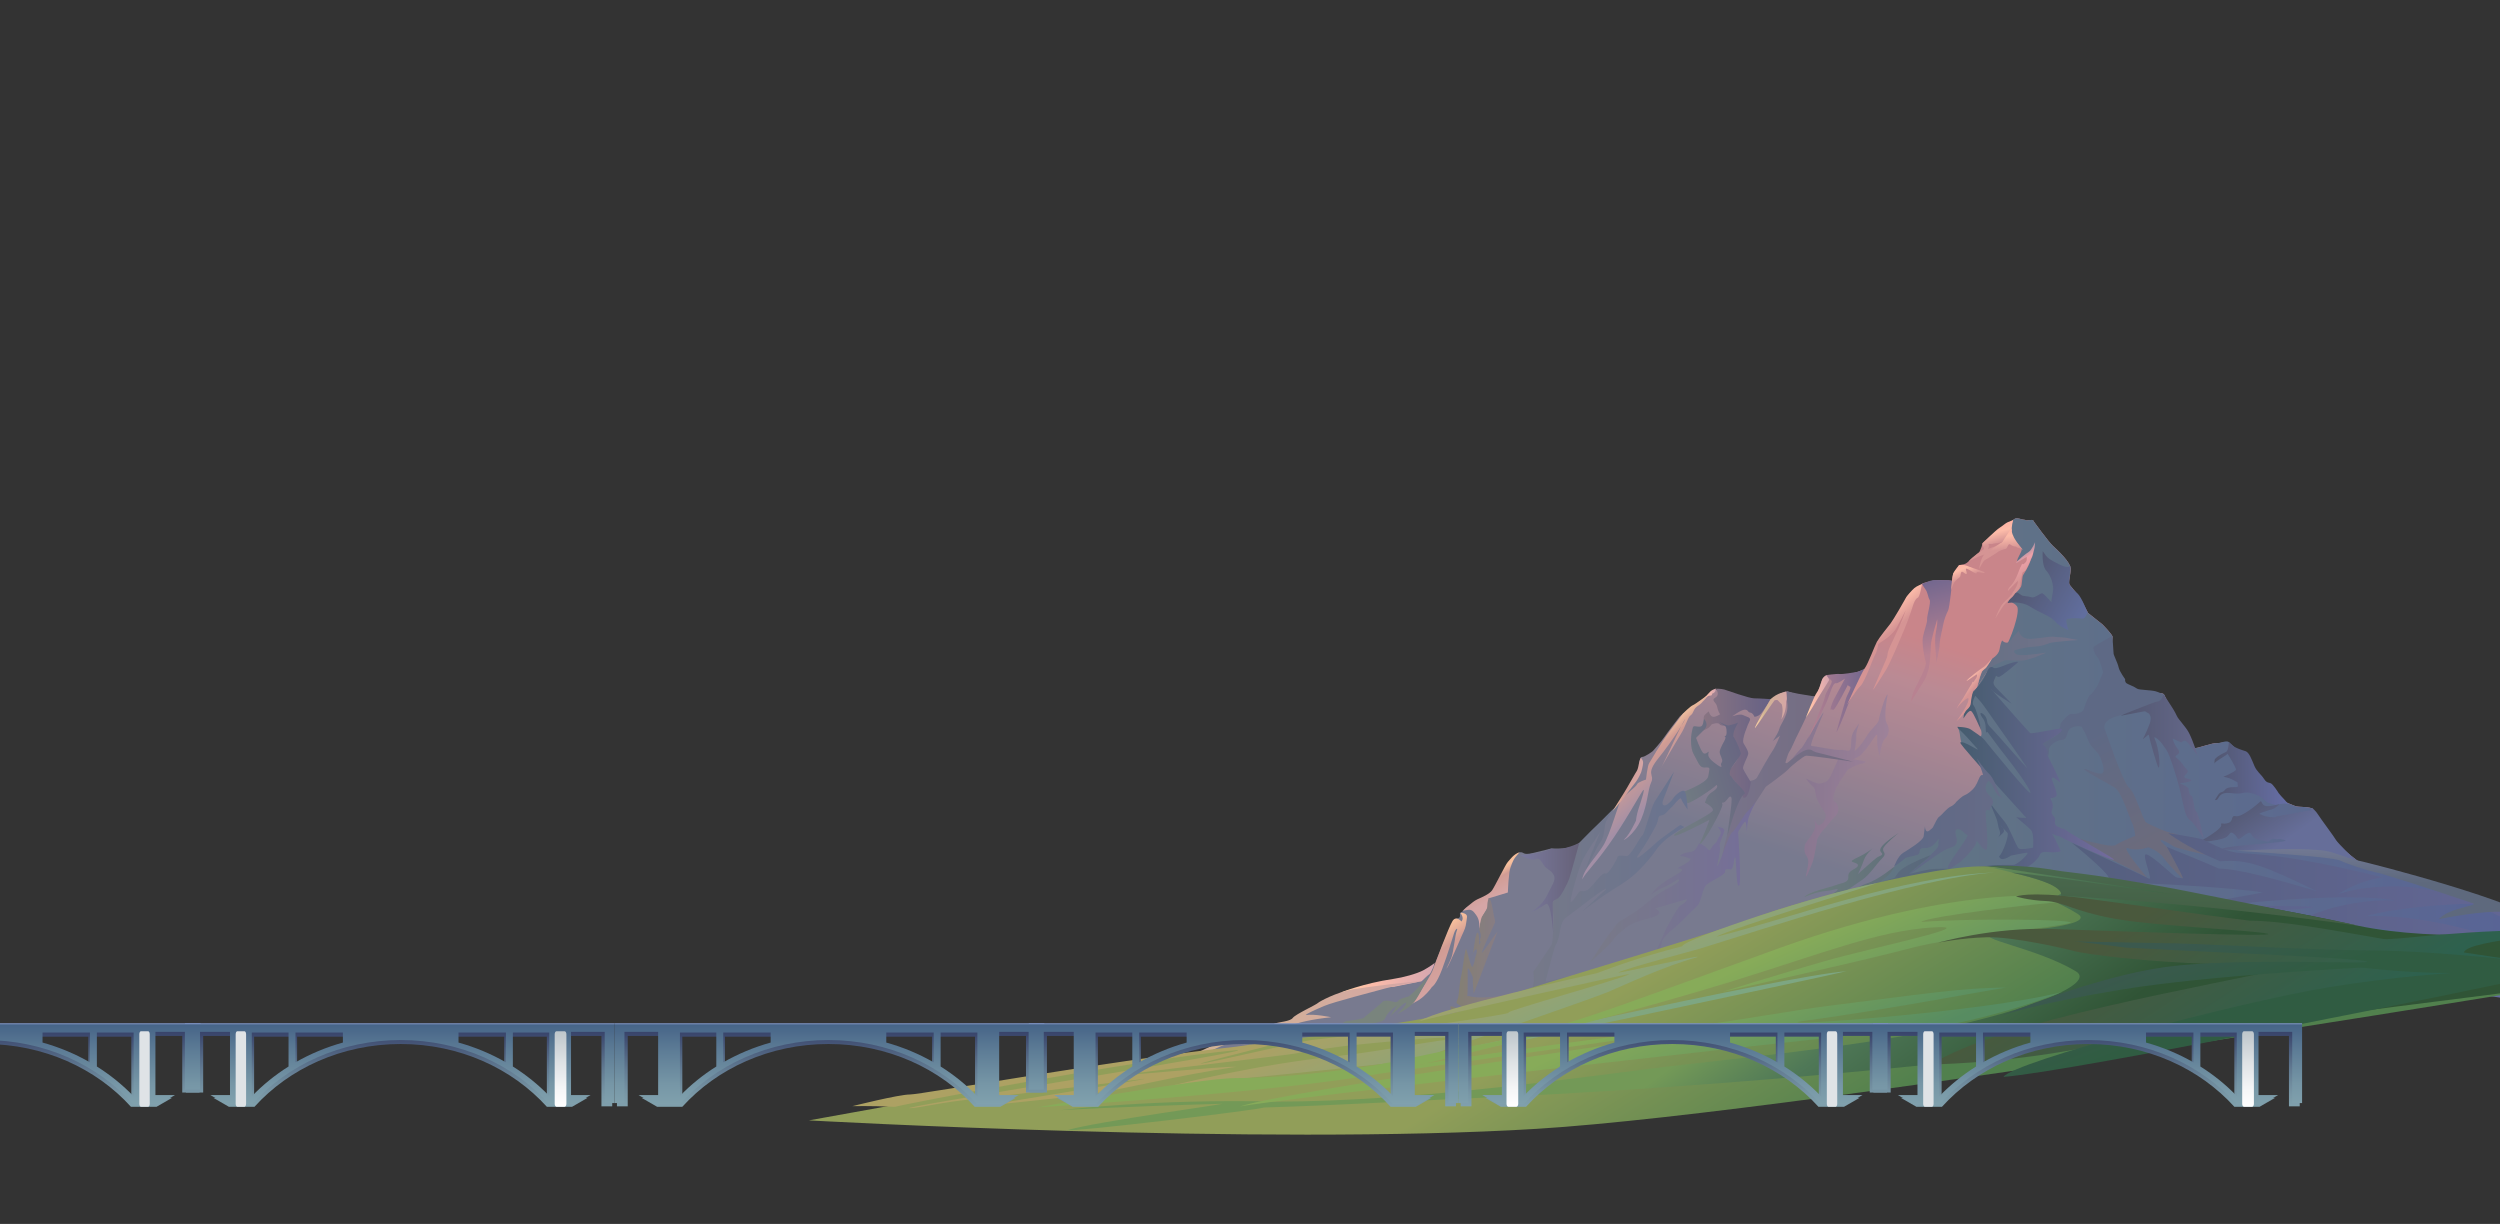 <svg width="1920" height="940" viewBox="0 0 1920 940" fill="none" xmlns="http://www.w3.org/2000/svg">
<rect x="0" y="0" width="1920" height="940" fill="#333333" stroke="none"/>
<g clip-path="url(#clip0_346_66645)">
<path fill-rule="evenodd" clip-rule="evenodd" d="M1589.98 565.729C1589.98 565.729 1590.49 569.78 1594.28 570.031C1598.08 570.286 1599.34 569.776 1598.08 570.286C1596.81 570.791 1593.02 572.056 1590.74 571.551C1588.47 571.046 1588.47 570.541 1588.47 570.541C1588.47 570.541 1590.24 572.566 1591 574.337C1591.76 576.108 1588.22 575.858 1591 578.134C1593.78 580.414 1594.79 581.68 1595.05 585.731C1595.3 589.783 1594.79 598.896 1596.06 600.162C1597.32 601.427 1599.85 608.77 1600.11 609.781C1600.36 610.796 1617.06 620.665 1615.03 621.425C1613.01 622.185 1600.36 617.629 1598.08 614.588C1595.81 611.551 1594.79 608.005 1594.54 609.016C1594.29 610.026 1596.57 618.384 1599.6 620.915C1602.64 623.446 1614.78 632.054 1614.53 633.575C1614.27 635.095 1616.3 640.412 1616.55 644.714C1616.81 649.021 1615.29 649.021 1611.75 649.271C1608.21 649.526 1604.41 649.526 1604.41 649.526C1604.41 649.526 1621.36 653.833 1625.66 653.322C1629.96 652.817 1639.57 645.219 1641.09 643.198C1642.61 641.173 1644.38 625.982 1639.32 618.894C1634.26 611.806 1610.99 569.776 1608.46 565.474C1605.93 561.167 1597.58 551.548 1596.06 552.309C1594.54 553.069 1586.71 553.829 1586.2 558.386C1585.7 562.943 1586.96 562.438 1584.43 564.969C1581.9 567.5 1578.87 569.02 1578.11 570.031C1577.35 571.041 1575.32 572.562 1575.32 572.562C1575.32 572.562 1579.62 570.536 1583.16 570.031C1586.7 569.525 1589.99 565.474 1589.99 565.729H1589.98Z" fill="#9B9B9B"/>
<path fill-rule="evenodd" clip-rule="evenodd" d="M1561.58 399.977C1561.58 399.977 1573.17 416.087 1576.71 419.306C1580.25 422.53 1589.9 431.548 1590.23 436.383C1590.55 441.214 1587.97 447.335 1589.58 449.269C1591.19 451.204 1596.98 457.969 1598.92 461.833C1600.85 465.697 1603.74 470.855 1603.74 470.855L1614.69 479.555C1614.69 479.555 1622.73 487.61 1622.41 489.222C1622.09 490.833 1620.8 504.687 1624.34 509.84C1627.88 514.993 1625.95 521.114 1627.56 522.081C1629.17 523.048 1635.93 528.524 1639.14 529.169C1642.36 529.814 1644.94 531.748 1651.7 532.07C1658.45 532.393 1661.03 532.07 1661.99 533.36C1662.96 534.65 1673.26 558.165 1676.8 562.678C1680.34 567.187 1682.6 574.919 1685.81 574.597C1689.03 574.275 1699.65 570.411 1702.23 570.733C1704.8 571.056 1709.95 569.121 1711.88 570.733C1713.82 572.345 1719.61 578.143 1724.44 578.788C1729.26 579.433 1729.26 589.417 1732.16 591.996C1735.05 594.575 1739.88 603.593 1743.1 602.948C1746.32 602.303 1750.18 613.26 1752.43 614.544C1754.69 615.834 1760.16 618.091 1762.74 619.058C1765.31 620.025 1774.97 619.38 1775.93 621.315C1776.9 623.249 1794.6 647.086 1796.85 649.666C1799.1 652.245 1812.3 662.552 1813.91 663.519C1815.52 664.486 1910.86 696.508 1916.01 697.798C1921.16 699.087 1996.77 737.187 1996.77 737.187C1996.77 737.187 1890.19 760.813 1834.83 756.949C1779.47 753.085 1569.62 689.94 1483.37 706.69C1397.11 723.44 1227.5 786.267 1183.73 796.574C1139.96 806.881 948.777 833.942 919.167 835.232C889.557 836.522 843.211 843.609 843.211 843.609C843.211 843.609 879.52 822.404 886.599 820.474C890.663 819.363 911.285 813.281 924.89 807.564C934.989 803.32 948.585 797.002 952.701 796.18C955.789 795.564 961.916 795.227 969.774 792.373C986.505 786.291 1000.98 778.564 1004.48 777.245C1005.45 776.879 1017.24 768.998 1020.98 767.574C1037.05 761.482 1068.25 754.726 1078.16 752.113C1090.39 748.894 1101.98 740.517 1101.98 740.517C1101.98 740.517 1114.21 709.423 1117.03 706.146C1117.72 705.343 1120.11 705.54 1120.83 704.708C1121.52 703.909 1121.24 702.855 1121.23 701.31C1121.73 700.752 1123.01 700.266 1123.5 699.766C1124.86 698.394 1125.36 697.24 1126.44 696.701C1129.02 695.411 1145.75 686.394 1145.75 686.394C1145.75 686.394 1162.03 657.037 1167.05 654.526C1171.07 654.189 1168.89 657.042 1177.26 655.113C1185.62 653.178 1191.45 651.6 1191.45 651.6C1191.45 651.6 1207.09 652.851 1212 647.943C1215.22 646.653 1235.86 623.898 1239.72 620.675C1243.58 617.456 1259.03 591.679 1259.03 591.679C1259.03 591.679 1258.39 581.372 1260.96 581.372C1263.53 581.372 1269.33 576.863 1269.33 576.863C1269.33 576.863 1275.77 569.776 1278.34 565.912C1280.91 562.048 1288 553.026 1289.93 550.447C1291.86 547.868 1304.09 540.78 1308.6 536.271C1313.1 531.763 1316.96 528.539 1320.82 529.828C1324.69 531.118 1339.49 536.271 1344.64 536.916C1349.79 537.561 1352.36 536.916 1352.36 536.916C1352.36 536.916 1357.51 538.619 1360.73 536.69C1363.95 534.755 1370.39 530.473 1372.96 531.118C1375.53 531.762 1381.97 534.342 1387.77 534.982C1393.56 535.626 1394.85 534.337 1394.85 534.337L1397.42 527.894C1397.42 527.894 1399.35 518.872 1402.57 518.872C1405.79 518.872 1413.51 518.227 1419.95 517.582C1426.39 516.937 1433.47 513.074 1433.47 513.074C1433.47 513.074 1441.19 498.253 1441.84 494.389C1442.48 490.526 1452.14 479.569 1452.14 479.569C1452.14 479.569 1463.72 462.17 1463.72 459.595C1463.72 457.021 1476.6 447.999 1476.6 447.999C1476.6 447.999 1484.32 445.425 1489.47 445.425C1494.62 445.425 1499.13 446.069 1499.13 446.069C1499.13 446.069 1499.61 440.916 1500.41 440.108C1501.22 439.304 1504.17 435.127 1504.34 434.483C1504.5 433.838 1504.6 433.987 1506.85 433.665C1509.11 433.342 1510.55 432.375 1511.2 431.73C1511.84 431.086 1520.05 424.161 1520.05 424.161C1520.05 424.161 1522.46 419.277 1522.3 417.988C1522.14 416.698 1532.27 409.182 1533.72 408.215C1535.17 407.248 1540.16 402.739 1540.97 402.898C1541.77 403.057 1546.6 398.39 1548.21 398.067C1549.82 397.745 1552.23 398.876 1553.84 399.034C1555.45 399.193 1556.41 399.679 1556.41 399.679C1556.41 399.679 1562.37 398.712 1561.56 400.001L1561.58 399.977Z" fill="url(#paint0_linear_346_66645)"/>
<path fill-rule="evenodd" clip-rule="evenodd" d="M1561.58 399.977C1561.58 399.977 1573.17 416.087 1576.71 419.306C1580.25 422.53 1589.9 431.548 1590.23 436.383C1590.55 441.214 1587.98 447.335 1589.58 449.269C1591.19 451.204 1596.98 457.969 1598.92 461.833C1600.85 465.697 1603.74 470.855 1603.74 470.855L1614.69 479.555C1614.69 479.555 1622.73 487.61 1622.41 489.222C1622.09 490.833 1620.8 504.687 1624.34 509.84C1627.88 514.993 1625.95 521.114 1627.56 522.081C1629.17 523.048 1635.93 528.524 1639.14 529.169C1642.36 529.814 1644.94 531.748 1651.7 532.07C1658.45 532.393 1661.03 532.07 1661.99 533.36C1662.96 534.65 1673.26 558.165 1676.8 562.678C1680.34 567.187 1682.6 574.919 1685.81 574.597C1689.03 574.275 1699.65 570.411 1702.23 570.733C1704.8 571.055 1709.8 568.313 1711.73 569.925C1713.66 571.537 1719.61 578.143 1724.44 578.788C1729.26 579.433 1729.26 589.417 1732.16 591.996C1735.05 594.575 1739.88 603.593 1743.1 602.948C1746.32 602.303 1750.18 613.26 1752.43 614.544C1754.69 615.834 1760.16 618.091 1762.74 619.058C1765.31 620.025 1774.97 619.38 1775.93 621.315C1776.9 623.249 1794.6 647.086 1796.85 649.666C1799.1 652.245 1812.3 662.552 1813.91 663.519C1815.52 664.486 1912.08 695.094 1917.23 696.378C1922.38 697.663 2013.12 739.001 2013.12 739.001C2013.12 739.001 1890.19 760.808 1834.83 756.944C1779.47 753.08 1569.62 689.935 1483.37 706.685C1451.69 712.839 1408.75 725.211 1364.94 738.91C1384.95 723.642 1397.44 712.517 1401.23 708.725C1405.02 704.929 1452.9 670.804 1457.44 662.47C1461.98 654.14 1486.45 640.287 1487.2 633.469C1487.96 626.656 1516.53 608.886 1517.29 605.859C1517.59 604.651 1518.77 601.35 1520.59 599.132C1522.01 597.414 1524.37 597.169 1523.52 593.786C1522.71 590.586 1516.53 580.395 1513.43 578.403C1502.84 571.59 1507.09 565.238 1503.6 558.713C1507.38 559.469 1513.94 560.239 1519.24 564.781C1524.54 569.323 1521 553.411 1514.95 544.321C1508.89 535.232 1534.62 504.937 1539.16 498.879C1543.7 492.821 1552.03 469.339 1549 465.552C1545.97 461.765 1542.77 463.685 1545.04 458.388C1546.01 456.126 1549.42 455.433 1552.09 450.645C1553.03 448.971 1552.85 443.048 1553.85 441.542C1556.69 437.254 1559.39 431.576 1559.39 430.292C1559.39 429.709 1557.91 430.734 1558.36 429.272L1559.2 426.538C1559.5 424.503 1549.68 431.398 1549.42 431.042C1548.29 429.459 1553.8 422.882 1552.51 421.202C1549.2 416.862 1545.87 412.806 1544.86 412.142C1545.53 408.157 1544.31 407.797 1544.31 405.487C1544.8 403.822 1545.28 401.147 1546.11 399.28C1546.98 398.645 1547.75 398.159 1548.23 398.058C1549.84 397.735 1552.26 398.866 1553.86 399.025C1555.47 399.183 1556.44 399.669 1556.44 399.669C1556.44 399.669 1562.39 398.702 1561.59 399.992L1561.58 399.977Z" fill="url(#paint1_linear_346_66645)"/>
<path fill-rule="evenodd" clip-rule="evenodd" d="M1662.67 534.053C1662.67 534.053 1661.04 537.647 1656.6 539.62C1646.94 543.917 1629.27 548.835 1623.53 550.822C1615.17 553.723 1616.13 558.877 1616.13 558.877C1616.13 558.877 1630.3 601.081 1635.12 604.945C1639.95 608.809 1645.81 629.904 1648.07 631.516C1650.32 633.127 1663.13 639.094 1669.24 640.061C1675.36 641.028 1678.74 647.361 1680.99 648.328C1683.24 649.295 1700.88 657.937 1700.88 657.937C1700.88 657.937 1672.23 651.98 1669.33 650.046C1666.44 648.111 1658.74 643.651 1659.39 645.585C1660.03 647.519 1672.46 657.138 1673.75 661.007C1675.04 664.876 1679.62 678.18 1679.62 678.18C1679.62 678.18 1665.7 664.871 1661.84 659.073C1657.98 653.274 1649.78 650.734 1649.78 650.734C1649.78 650.734 1641.11 653.996 1634.35 651.422C1627.59 648.843 1649.09 674.066 1649.09 674.066C1649.09 674.066 1621.32 659.549 1616.18 657.942C1611.03 656.33 1575.71 637.699 1575.71 637.699C1575.71 637.699 1619.92 652.245 1624.75 649.021C1629.58 645.797 1639.95 642 1639.95 642C1639.95 642 1638.99 634.913 1637.38 632.016C1635.77 629.114 1629.66 608.496 1624.18 604.954C1618.71 601.408 1603.26 593.68 1601.01 591.101C1598.75 588.522 1610.66 595.288 1614.2 593.998C1617.74 592.708 1613.56 582.079 1611.63 579.178C1609.7 576.276 1605.2 573.057 1603.59 568.226C1601.97 563.395 1598.76 558.237 1598.76 558.237C1598.76 558.237 1595.86 556.625 1591.03 558.882C1586.21 561.138 1588.78 567.904 1583.63 568.226C1578.48 568.549 1573.34 573.38 1573.65 575.636C1573.98 577.893 1572.69 581.757 1572.69 581.757C1572.69 581.757 1572.04 575.314 1569.47 573.057C1566.9 570.8 1566.25 570.156 1566.25 570.156C1566.25 570.156 1579.45 566.932 1580.74 563.068C1582.03 559.204 1582.67 555.335 1582.67 555.335C1582.67 555.335 1588.79 547.603 1591.04 548.248C1593.29 548.892 1599.73 547.28 1600.37 544.706C1601.02 542.127 1603.59 534.722 1605.52 533.432C1607.46 532.143 1611 526.344 1611 526.344L1615.18 516.36C1615.18 516.36 1612.61 506.693 1611.32 505.408C1610.03 504.119 1606.17 497.998 1608.42 496.386C1610.67 494.774 1617.76 490.91 1617.76 490.91L1622.26 488.331C1622.26 488.331 1623.23 500.572 1623.23 501.862C1623.23 503.152 1626.45 509.272 1627.09 512.491C1627.74 515.715 1632.13 521.614 1632.13 521.614C1632.13 521.614 1631.6 523.491 1633.21 524.781C1634.07 525.469 1638.93 527.172 1641.42 528.948C1642.73 529.871 1651.35 529.886 1655.47 530.887C1658.25 531.56 1662.69 534.062 1662.69 534.062L1662.67 534.053Z" fill="url(#paint2_linear_346_66645)"/>
<path fill-rule="evenodd" clip-rule="evenodd" d="M1541.79 463.195C1541.79 463.195 1551.44 460.938 1559.49 466.096C1567.54 471.249 1574.62 472.861 1578.48 477.375C1582.34 481.884 1588.46 483.818 1588.46 483.818C1588.46 483.818 1586.85 478.664 1586.85 476.408C1586.85 474.151 1597.47 474.796 1599.4 475.118C1601.33 475.441 1603.26 470.61 1603.26 470.61C1603.26 470.61 1598.76 458.691 1595.54 455.789C1592.32 452.888 1589.1 450.313 1589.1 447.734C1589.1 445.155 1590.07 434.526 1590.07 434.526C1590.07 434.526 1588.78 437.105 1581.7 433.559C1574.62 430.017 1572.69 428.728 1571.08 426.471C1569.47 424.214 1568.83 423.252 1568.83 423.252C1568.83 423.252 1567.87 434.204 1571.41 438.072C1574.95 441.936 1577.85 449.669 1576.56 455.144C1575.27 460.62 1575.59 462.555 1575.59 462.555C1575.59 462.555 1570.44 456.756 1568.83 455.789C1567.22 454.822 1563.04 459.653 1560.14 458.686C1557.25 457.719 1553.7 458.041 1552.42 457.074C1551.13 456.107 1549.52 455.14 1549.52 455.14L1545.34 456.107L1541.8 463.195H1541.79Z" fill="url(#paint3_linear_346_66645)"/>
<path fill-rule="evenodd" clip-rule="evenodd" d="M1529.23 506.366C1529.23 506.366 1535.03 503.142 1535.67 498.633C1536.31 494.125 1537.6 491.868 1537.6 491.868C1537.6 491.868 1541.14 495.732 1544.04 491.868C1546.93 488.004 1550.48 484.458 1550.48 484.458C1550.48 484.458 1551.12 491.546 1561.1 490.578C1571.07 489.611 1575.26 488.644 1576.86 488.966C1578.48 489.289 1585.56 489.611 1585.56 489.611L1595.86 491.546C1595.86 491.546 1577.83 492.835 1574.29 493.802C1570.75 494.769 1570.43 496.059 1561.42 496.699C1552.41 497.344 1546.93 499.601 1546.93 499.601C1546.93 499.601 1545.97 502.82 1551.76 503.142C1557.56 503.464 1571.39 501.208 1571.39 501.208C1571.39 501.208 1558.52 507.328 1552.41 507.328C1546.29 507.328 1539.85 507.006 1539.85 507.006C1539.85 507.006 1529.87 511.192 1527.95 513.449C1526.01 515.706 1518.61 527.302 1518.61 527.302C1518.61 527.302 1521.18 517.317 1522.47 515.383C1523.76 513.449 1525.69 512.804 1526.98 510.552C1528.27 508.295 1529.23 506.366 1529.23 506.366H1529.23Z" fill="url(#paint4_linear_346_66645)"/>
<path fill-rule="evenodd" clip-rule="evenodd" d="M1499.3 446.122C1499.3 446.122 1497.37 466.741 1496.09 468.998C1494.8 471.254 1492.87 476.73 1492.55 478.982C1492.22 481.239 1489.65 490.901 1489.65 494.77C1489.65 498.638 1486.76 510.879 1487.08 508.3C1487.4 505.721 1485.15 492.835 1486.76 485.425C1488.37 478.015 1487.72 475.758 1487.72 475.758C1487.72 475.758 1482.89 491.546 1482.89 495.732C1482.89 499.918 1481.93 511.197 1481.28 513.449C1480.64 515.706 1479.35 520.214 1477.74 522.793C1476.13 525.372 1467.44 539.226 1467.44 539.226C1467.44 539.226 1468.41 533.427 1470.66 528.914C1472.91 524.405 1479.99 511.519 1479.03 508.618C1478.06 505.716 1475.81 494.442 1476.78 489.289C1477.74 484.136 1480.32 478.015 1479.99 475.758C1479.67 473.501 1483.21 462.55 1481.93 460.616C1480.64 458.681 1480.64 455.14 1478.71 452.561C1476.78 449.981 1476.14 448.374 1476.14 448.374C1476.14 448.374 1483.54 445.473 1484.83 445.473H1496.41L1499.31 446.118L1499.3 446.122Z" fill="url(#paint5_linear_346_66645)"/>
<path fill-rule="evenodd" clip-rule="evenodd" d="M1449.73 533.427C1449.73 533.427 1446.2 550.822 1449.09 555.658C1451.99 560.489 1450.06 565.32 1447.48 567.577C1444.91 569.833 1443.62 580.463 1443.62 580.463C1443.62 580.463 1441.68 574.664 1441.68 569.829C1441.68 564.993 1442.01 563.386 1440.72 564.675C1439.43 565.965 1432.03 578.206 1427.84 580.785C1423.66 583.364 1422.69 583.042 1422.69 583.042C1422.69 583.042 1430.74 584.331 1432.03 584.654C1433.32 584.976 1432.03 586.588 1429.45 586.588C1426.88 586.588 1419.15 591.097 1419.15 591.097C1419.15 591.097 1412.72 600.119 1410.79 603.983C1408.86 607.846 1406.6 614.612 1408.86 615.579C1411.11 616.546 1414.01 622.344 1409.5 626.853C1404.99 631.362 1402.42 635.553 1400.81 636.837C1399.2 638.127 1395.66 644.248 1395.66 644.248C1395.66 644.248 1393.73 658.101 1391.8 662.932C1389.87 667.763 1386.33 676.14 1386.97 672.276C1387.61 668.412 1390.19 661.32 1387.61 657.778C1385.04 654.237 1385.68 650.69 1386.33 648.434C1386.97 646.177 1394.37 639.089 1394.05 634.258C1393.73 629.427 1393.08 627.493 1393.08 627.493C1393.08 627.493 1394.69 634.903 1397.59 633.613C1400.48 632.324 1403.06 627.815 1402.09 625.236C1401.13 622.657 1396.3 617.181 1395.02 612.35C1393.73 607.519 1394.69 606.23 1392.12 603.973C1389.55 601.716 1386.97 597.852 1386.97 597.852C1386.97 597.852 1395.66 602.683 1398.23 601.716C1400.81 600.749 1403.38 601.394 1405.96 595.918C1408.53 590.442 1411.75 583.032 1411.75 583.032C1411.75 583.032 1404.67 583.032 1399.2 580.131C1393.73 577.229 1388.9 576.267 1387.61 576.589C1386.33 576.911 1374.74 584.966 1374.74 584.966C1374.74 584.966 1379.87 577.782 1383.74 574.39C1384.71 573.534 1399.7 547.324 1400.42 547.131C1401.29 546.891 1388.94 572.581 1391.15 572.855C1397.87 573.692 1408.92 576.19 1413.04 575.944C1418.51 575.622 1420.76 578.523 1421.41 574.01C1422.05 569.501 1421.09 565.633 1423.98 561.124C1426.88 556.615 1427.84 555.648 1427.84 555.648C1427.84 555.648 1425.27 562.091 1425.59 565.31C1425.91 568.534 1424.3 576.907 1424.3 576.907C1424.3 576.907 1429.13 573.043 1432.99 566.277C1436.85 559.512 1442.65 555.971 1442.97 552.747C1443.29 549.523 1448.12 533.095 1449.73 533.418L1449.73 533.427Z" fill="url(#paint6_linear_346_66645)"/>
<path fill-rule="evenodd" clip-rule="evenodd" d="M1433.97 512.809C1433.97 512.809 1421.41 534.717 1418.52 543.094C1415.62 551.471 1409.83 564.68 1410.47 561.778C1411.12 558.877 1416.59 540.515 1417.55 536.974C1418.52 533.427 1422.38 527.952 1420.77 527.307C1419.16 526.662 1419.16 526.017 1419.16 526.017C1419.16 526.017 1409.82 544.379 1408.22 545.024C1406.61 545.668 1407.57 544.057 1406.29 545.024C1405 545.991 1406.61 540.193 1409.18 535.679C1411.76 531.171 1416.91 521.181 1416.91 521.181C1416.91 521.181 1411.43 525.045 1410.15 524.723C1408.86 524.4 1407.57 525.69 1404.67 534.385C1401.78 543.085 1388.58 567.245 1388.58 567.245C1388.58 567.245 1401.13 538.893 1401.46 535.352C1401.78 531.806 1407.89 524.396 1406.61 522.788C1405.32 521.177 1401.78 518.602 1401.78 518.602C1401.78 518.602 1410.47 517.313 1412.72 517.635C1414.97 517.957 1424.63 516.345 1426.24 516.023C1427.85 515.701 1433.96 512.804 1433.96 512.804L1433.97 512.809Z" fill="url(#paint7_linear_346_66645)"/>
<path fill-rule="evenodd" clip-rule="evenodd" d="M1394.38 535.034C1394.38 535.034 1383.44 558.872 1381.18 563.063C1378.93 567.249 1375.71 575.304 1374.42 576.916C1373.13 578.528 1371.21 585.616 1371.21 585.616C1371.21 585.616 1371.53 586.905 1373.46 585.294C1375.39 583.682 1383.69 576.43 1387.87 575.785C1392.05 575.141 1391.16 576.916 1395.34 577.883C1399.53 578.851 1423.46 585.067 1423.46 585.067C1423.46 585.067 1388.59 579.813 1386.65 580.458C1384.72 581.102 1376.03 587.868 1373.46 590.765C1370.88 593.666 1356.08 604.295 1356.08 604.295C1356.08 604.295 1343.52 623.947 1341.27 626.526C1339.02 629.105 1334.52 635.548 1332.91 637.8C1331.29 640.056 1327.43 647.462 1325.5 651.008C1323.58 654.55 1322.93 658.741 1322.93 656.484C1322.93 654.227 1326.15 642.106 1328.72 633.411C1331.29 624.712 1333.87 614.602 1336.45 611.383C1339.02 608.159 1336.13 605.907 1333.88 603.328C1331.62 600.749 1324.54 592.054 1325.83 592.694C1327.12 593.339 1336.77 599.137 1339.99 599.782C1343.21 600.427 1348.36 599.137 1349.33 597.203C1350.3 595.268 1359.31 579.486 1361.56 576.262C1363.81 573.038 1367.03 564.988 1367.03 564.988L1361.5 569.155C1361.5 569.155 1364.78 564.343 1366.06 561.119C1367.35 557.895 1365.74 560.474 1369.6 553.387C1373.47 546.299 1372.82 542.435 1372.5 538.889C1372.18 535.347 1372.18 530.834 1372.18 530.834C1372.18 530.834 1378.62 532.446 1380.87 532.768C1383.12 533.091 1394.39 535.025 1394.39 535.025L1394.38 535.034Z" fill="url(#paint8_linear_346_66645)"/>
<path fill-rule="evenodd" clip-rule="evenodd" d="M1359.94 536.969C1359.94 536.969 1354.47 545.991 1352.22 548.243C1349.97 550.5 1347.39 550.5 1347.39 550.5C1347.39 550.5 1346.42 547.603 1344.17 547.28C1341.92 546.958 1342.88 545.024 1339.99 545.024C1337.09 545.024 1330.33 550.177 1330.33 550.177C1330.33 550.177 1336.45 547.92 1338.7 549.21C1340.95 550.5 1345.14 550.822 1343.85 553.396C1342.56 555.975 1337.41 567.894 1339.02 570.791C1340.63 573.692 1343.21 577.234 1342.56 579.491C1341.92 581.747 1338.06 588.835 1338.7 590.442C1339.34 592.054 1344.63 600.701 1344.63 600.701C1344.63 600.701 1342.73 615.473 1338.54 612.249C1337.9 603.266 1326.15 593.339 1326.15 593.339C1326.15 593.339 1333.87 585.929 1334.84 581.42C1335.8 576.911 1334.84 574.977 1333.55 573.043C1332.26 571.108 1329.04 556.933 1329.04 556.933C1329.04 556.933 1321.96 558.222 1320.68 556.288C1319.39 554.354 1314.56 556.288 1314.56 556.288C1314.56 556.288 1313.92 557.255 1312.63 558.545C1311.35 559.834 1306.19 561.769 1306.19 561.769C1306.19 561.769 1309.41 557.905 1309.09 555.648C1308.77 553.391 1307.48 550.495 1309.73 548.56C1311.99 546.626 1312.31 546.304 1312.31 546.304C1312.31 546.304 1313.28 550.168 1315.53 550.49C1317.78 550.812 1321 548.556 1321 548.556C1321 548.556 1319.39 546.299 1318.75 542.757C1318.11 539.216 1313.6 537.926 1317.46 535.67C1321.32 533.413 1317.78 528.904 1317.78 528.904C1317.78 528.904 1321.97 528.904 1324.22 529.549C1326.48 530.194 1343.22 536.314 1347.08 536.314C1350.94 536.314 1359.95 536.959 1359.95 536.959L1359.94 536.969Z" fill="url(#paint9_linear_346_66645)"/>
<path fill-rule="evenodd" clip-rule="evenodd" d="M1529.24 529.236C1529.24 529.236 1547.84 550.87 1559.05 562.928C1560.14 564.107 1582.18 558.756 1583.16 559.781C1585.95 562.731 1567.56 570.608 1568.67 571.527C1574.14 576.036 1572.36 579.818 1572.36 579.818C1572.36 579.818 1583.63 602.048 1582.02 600.759C1580.41 599.469 1576.23 595.928 1575.9 597.535C1575.58 599.147 1575.9 599.147 1575.9 599.147C1575.9 599.147 1581.05 610.421 1579.12 611.71C1577.19 613 1574.61 613 1574.61 613C1574.61 613 1577.51 617.508 1576.23 621.055C1574.94 624.601 1575.92 625.145 1577.85 627.719C1579.78 630.298 1574.27 634.152 1585.32 636.659C1594.23 643.179 1625.62 659.958 1623.38 660.333C1621.14 660.708 1588.4 646.264 1581.7 642.313C1577.19 641.668 1574.62 638.772 1576.55 641.346C1578.48 643.925 1582.67 653.909 1582.67 653.909C1582.67 653.909 1577.51 654.877 1574.62 654.554C1571.72 654.232 1567.54 653.587 1566.57 656.489C1565.61 659.39 1559.82 664.866 1555.96 666.155C1552.09 667.445 1541.01 673.325 1541.01 673.325C1541.01 673.325 1528.7 673.97 1523.87 673.325C1519.04 672.68 1504.17 668.975 1503.74 668.975C1503.48 668.975 1515.81 666.093 1528.16 664.75C1535.93 663.904 1545.25 664.471 1546.62 664.221C1550.17 663.576 1559.49 654.554 1556.6 654.877C1553.7 655.199 1544.37 657.133 1544.37 657.133C1544.37 657.133 1536.59 662.758 1535.3 657.605C1538.16 655.464 1543.09 641.346 1541.8 639.739C1540.51 638.127 1536.32 633.941 1536.32 633.941C1536.32 633.941 1540.83 637.164 1538.26 639.739C1535.68 642.313 1533.43 643.925 1533.43 643.925C1533.43 643.925 1537.29 641.668 1535.68 637.804C1534.07 633.936 1534.71 632.006 1532.78 627.493C1530.86 622.984 1528.28 616.541 1528.28 616.541C1528.28 616.541 1535.68 626.53 1539.54 631.039C1543.4 635.548 1548.55 650.368 1550.48 651.658C1552.42 652.947 1561.42 651.013 1561.42 651.013C1561.42 651.013 1562.39 640.379 1559.81 637.482C1557.24 634.585 1547.26 626.853 1548.55 627.498C1549.84 628.142 1556.27 628.142 1556.27 628.142C1556.27 628.142 1508.16 575.588 1505.42 570.44C1507.13 567.697 1521.67 578.466 1518.45 574.842C1513.84 569.631 1508.09 563.294 1506.39 561.773C1503.49 559.194 1503.17 558.227 1503.17 558.227C1503.17 558.227 1510.57 558.227 1513.47 560.162C1516.36 562.096 1522.48 566.282 1523.77 567.894C1525.06 569.506 1563.03 616.541 1559.17 607.841C1555.31 599.142 1537.61 577.234 1535.67 574.659C1533.75 572.08 1526.34 562.096 1526.34 562.096C1526.34 562.096 1525.05 564.03 1525.05 559.839C1525.05 555.648 1524.08 553.396 1523.12 552.107C1517.21 544.22 1525.41 547.925 1526.01 553.396C1526.34 556.298 1527.3 557.26 1530.2 560.162C1533.09 563.063 1557.88 591.732 1556.91 589.802C1555.95 587.868 1526.66 546.631 1524.08 542.767C1521.51 538.903 1517.01 534.39 1517.01 534.39C1517.01 534.39 1513.79 539.865 1515.72 541.8C1517.65 543.734 1521.19 557.587 1521.19 558.872C1521.19 560.157 1522.48 562.736 1521.19 560.162C1519.9 557.582 1516.04 548.243 1514.11 546.308C1512.18 544.374 1507.99 551.784 1507.99 551.784C1507.99 551.784 1507.67 548.56 1509.93 544.374C1512.18 540.188 1514.11 532.455 1515.72 530.843C1517.33 529.231 1514.43 532.455 1520.23 525.69C1526.02 518.925 1526.01 512.963 1528.9 512.318C1531.8 511.673 1529.47 515.056 1538.16 511.51C1546.85 507.963 1551.12 507.651 1549.52 508.935C1547.9 510.225 1536.96 519.887 1535.03 519.887C1533.1 519.887 1533.1 517.953 1532.45 520.209C1531.81 522.466 1529.24 524.396 1533.1 528.264C1536.96 532.128 1545 540.505 1545 540.505C1545 540.505 1529.56 531.161 1529.24 529.231V529.236Z" fill="url(#paint10_linear_346_66645)"/>
<path fill-rule="evenodd" clip-rule="evenodd" d="M1661.52 533.427C1661.52 533.427 1660.6 538.205 1656.74 538.85C1655.67 539.028 1654.56 539.355 1653.53 539.784C1652.85 540.068 1649.6 541.15 1645.12 542.984C1639.83 545.149 1629.18 549.128 1628.79 549.614C1628.49 549.98 1647.68 545.914 1647.6 546.289C1647.53 546.665 1650.41 547.853 1650.62 548.219C1651.91 550.475 1651.87 551.144 1651.55 553.723C1651.27 555.908 1646.94 565.652 1645.77 567.442C1646.05 567.923 1650.12 563.597 1650.26 564.353C1650.97 568.313 1656.38 587.367 1657.58 589.321C1658.73 591.193 1659.21 581.011 1655.88 570.021C1655.65 569.265 1653.96 565.902 1654.74 566.186C1658.74 567.639 1662.82 574.549 1664.2 576.613C1666.12 579.515 1671.5 595.278 1674.4 607.519C1677.3 619.76 1678.26 627.493 1681.8 629.75C1685.34 632.006 1692.43 644.353 1692.43 644.353C1692.43 644.353 1689.2 628.787 1687.92 625.241C1686.63 621.699 1686.31 624.274 1685.35 620.088C1684.38 615.901 1684.38 611.71 1682.77 611.065C1681.16 610.421 1680.84 606.234 1680.84 606.234C1680.84 606.234 1681.81 605.59 1678.59 603.655C1675.37 601.721 1672.15 601.721 1675.37 601.399C1678.59 601.076 1684.71 599.787 1682.45 598.819C1680.2 597.852 1677.3 597.852 1677.62 596.24C1677.94 594.628 1681.81 593.344 1679.56 591.087C1677.3 588.83 1676.98 587.541 1674.41 584.644C1671.83 581.742 1669.58 581.42 1671.51 580.135C1673.44 578.846 1674.73 577.879 1672.15 574.659C1669.58 571.436 1668.62 567.249 1668.62 567.249C1668.62 567.249 1673.7 569.506 1675.05 570.151C1675.66 570.44 1676.66 568.13 1678.59 569.078C1680.96 570.237 1687.69 580.448 1687.81 580.448C1687.93 580.448 1684.3 568.958 1681.16 562.904C1678.57 557.924 1673.14 552.766 1671.83 549.855C1668.93 543.412 1661.53 533.422 1661.53 533.422L1661.52 533.427Z" fill="url(#paint11_linear_346_66645)"/>
<path fill-rule="evenodd" clip-rule="evenodd" d="M1710.76 578.851C1710.76 578.851 1717.51 589.48 1717.2 591.092C1716.88 592.704 1707.54 596.568 1707.54 596.568C1707.54 596.568 1712.05 597.212 1715.26 599.147C1718.48 601.081 1718.48 600.114 1718.48 602.043C1718.48 603.973 1719.45 603.655 1718.16 604.3C1716.87 604.945 1711.08 603.655 1708.82 606.557C1706.57 609.454 1705.59 607.202 1703.34 610.743C1701.09 614.285 1700.46 614.929 1702.39 614.285C1704.32 613.64 1703.68 607.842 1713.65 609.131C1723.63 610.421 1722.02 607.519 1728.78 609.131C1735.53 610.743 1738.43 613.64 1740.04 615.252C1741.65 616.864 1746.15 617.831 1747.44 618.153C1748.73 618.476 1754.2 616.219 1756.78 617.508C1759.35 618.798 1750.98 610.743 1750.02 609.131C1749.05 607.519 1745.84 602.688 1744.23 601.721C1742.62 600.754 1741.01 601.721 1738.76 598.18C1736.51 594.633 1733.28 592.704 1731.36 588.19C1729.43 583.682 1727.49 577.879 1724.6 576.916C1721.7 575.949 1717.2 574.66 1714.94 572.73C1712.69 570.796 1711.72 569.828 1711.72 569.828C1711.72 569.828 1711.72 576.594 1709.47 577.561C1707.22 578.528 1700.78 581.747 1700.78 584.004C1700.78 586.261 1700.46 587.868 1700.78 586.261C1701.11 584.649 1710.76 579.818 1710.76 578.851H1710.76Z" fill="url(#paint12_linear_346_66645)"/>
<path fill-rule="evenodd" clip-rule="evenodd" d="M1773.52 622.344C1773.52 622.344 1752.28 626.531 1749.38 626.853C1746.48 627.175 1749.7 628.142 1743.58 627.498C1737.47 626.853 1737.47 625.563 1735.54 625.241C1733.61 624.919 1741.01 622.662 1744.55 621.7C1748.09 620.732 1750.67 617.513 1750.67 617.513C1750.67 617.513 1741.33 620.415 1738.76 618.48C1736.19 616.546 1737.15 614.294 1735.54 615.901C1733.93 617.513 1721.7 627.82 1717.2 626.853C1712.69 625.886 1715.91 630.399 1711.4 632.006C1706.9 633.618 1705.28 631.039 1705.93 633.618C1706.57 636.197 1694.13 643.858 1690.27 645.792C1686.41 647.726 1703.68 645.542 1708.5 643.608C1713.33 641.673 1711.79 637.492 1715.65 640.393C1719.51 643.295 1717.19 646.509 1722.66 642.318C1728.14 638.132 1728.22 639.436 1730.15 642.337C1732.08 645.239 1736.5 644.897 1740.05 646.187C1743.58 647.476 1743.26 643.285 1747.12 644.252C1750.99 645.219 1748.41 643.285 1754.85 645.219C1761.29 647.154 1707.97 649.261 1706.83 652.004C1709.72 653.938 1770.62 651.985 1775.12 653.274C1779.63 654.564 1780.11 656.989 1784.94 656.989C1789.77 656.989 1795.4 658.12 1798.3 659.732C1801.19 661.344 1809.56 661.329 1809.56 661.329C1809.56 661.329 1795.08 647.154 1794.11 645.224C1793.15 643.295 1781.56 627.825 1780.27 625.573C1778.99 623.316 1775.77 620.42 1775.77 620.42C1775.77 620.42 1773.83 623.966 1773.51 622.354L1773.52 622.344Z" fill="url(#paint13_linear_346_66645)"/>
<path fill-rule="evenodd" clip-rule="evenodd" d="M1527.27 599.657C1527.27 599.657 1521.57 605.017 1527.94 611.051C1534.3 617.085 1527.27 619.765 1528.27 621.776C1529.28 623.788 1524.93 620.102 1524.93 623.788C1524.93 627.474 1527.01 645.479 1526.01 651.176C1525 656.874 1517.22 643.227 1517.9 646.244C1518.56 649.261 1507.27 660.935 1504.58 662.609C1501.9 664.284 1494.01 670.616 1496.36 664.919C1498.7 659.222 1512.87 641.885 1510.86 641.216C1508.85 640.547 1508.52 639.205 1506.51 637.862C1504.5 636.52 1501.49 635.851 1501.82 639.537C1502.16 643.223 1503.83 645.234 1502.16 648.251C1500.49 651.268 1498.81 649.925 1492.79 653.279C1486.76 656.633 1464.73 673.277 1466.41 671.27C1468.08 669.259 1489.44 652.278 1488.77 648.924C1488.1 645.575 1490.11 643.564 1488.77 644.57C1487.43 645.575 1484.75 651.273 1478.39 651.273C1472.04 651.273 1475.71 654.958 1473.04 656.301C1470.36 657.643 1464.33 657.975 1462.99 659.318C1461.65 660.66 1454.62 665.684 1454.62 665.684C1454.62 665.684 1457.29 657.643 1461.65 654.958C1466 652.278 1477.05 645.575 1477.38 642.222C1477.72 638.868 1478.39 634.513 1478.39 634.513C1478.39 634.513 1478.39 640.547 1481.74 637.862C1485.08 635.182 1484.08 635.851 1485.08 634.176C1486.09 632.502 1487.76 628.142 1489.43 627.137C1491.11 626.131 1495.13 620.771 1498.14 619.428C1501.15 618.086 1502.49 615.742 1502.49 615.742C1502.49 615.742 1506.84 611.388 1508.85 610.714C1510.86 610.045 1514.88 607.028 1516.89 604.011C1518.9 600.994 1519.9 596.972 1521.24 595.634C1522.58 594.292 1523.58 596.976 1522.25 592.617C1520.91 588.262 1518.23 582.565 1518.23 582.565C1518.23 582.565 1523.93 590.942 1527.61 594.296C1531.29 597.65 1533.97 606.364 1535.3 609.376C1536.64 612.393 1538.65 613.062 1536.64 612.393C1534.63 611.725 1532.63 608.708 1530.95 604.685C1529.27 600.662 1526.93 599.657 1527.26 599.657H1527.27Z" fill="url(#paint14_linear_346_66645)"/>
<path fill-rule="evenodd" clip-rule="evenodd" d="M2079.59 734.31C2080.57 722.655 2000.34 720.697 1969.07 715.491C1893.86 679.215 1887.07 688.203 1854.3 681.649C1851.12 681.014 1820.44 678.445 1795.72 686.687C1816.78 673.407 1832.05 674.369 1829.52 673.739C1751.28 654.319 1727.22 656.272 1717.54 654.814C1707.55 653.313 1694.06 645.811 1692.06 644.81C1690.06 643.81 1665.09 639.811 1665.09 639.811C1665.09 639.811 1678.63 650.498 1705.11 661.498C1726.17 659.664 1738.52 664.702 1779.25 684.392C1749.28 675.654 1720.67 667.45 1704.04 667.022C1691.55 661.522 1664.12 650.421 1664.12 650.421C1664.12 650.421 1676.67 673.007 1676.46 674.528C1673.24 673.825 1672.35 674.98 1668.86 671.978C1665.36 668.98 1649.6 654.314 1647.6 656.311C1645.6 658.308 1653.79 676.751 1650.29 674.749C1646.8 672.748 1591.16 647.289 1591.16 647.289C1591.16 647.289 1625.83 675.245 1618.69 675.245C1591.21 671.742 1575.03 671.708 1563.03 673.71C1541.59 672.141 1523.32 673.133 1523.32 673.133C1523.32 673.133 1545.43 676.323 1561.89 682.838C1567.4 683.175 1637.45 688.463 1666.26 693.265C1637.7 682.054 1597.7 679.6 1589.16 679.138C1623.12 674.976 1720.54 682.193 1737.7 685.379C1722.61 688.809 1696.09 691.336 1693.34 697.167C1705.69 694.766 1805.34 684.387 1839.67 691.716C1803.97 689.425 1765.23 705.261 1770.85 706.305C1795.96 710.963 1830.61 712.522 1841.5 715.115C1849.53 716.338 1861.27 720.687 1874.89 726.312C1879.53 728.232 1847.39 722.016 1830.77 733.891C1856.3 730.325 1894.87 727.429 1899.17 729.262C1915.29 736.133 1935.13 751.757 1950.73 756.737C1985.06 767.699 1968.28 743.457 1968.28 743.457C1968.9 738.024 1883.91 701.205 1817.25 703.62C1839.07 696.59 1899.49 692.495 1901.92 694.92C1901.92 694.92 1955.92 720.562 1969.38 734.824C1995.86 741.826 2096.57 732.481 2079.61 734.3L2079.59 734.31Z" fill="url(#paint15_linear_346_66645)"/>
<path fill-rule="evenodd" clip-rule="evenodd" d="M1839.95 742.336C1838.02 741.21 1809.86 730.576 1779.36 724.133C1772.97 722.785 1741.71 719.201 1714.71 723.777C1732.1 711.872 1759.27 716.458 1751.32 715.077C1735.1 712.262 1712.11 709.707 1688.24 705.035C1679.35 703.293 1584.41 690.277 1560.61 691.191C1566.18 685.557 1612.1 689.868 1619.03 688.713C1513.68 669.899 1495.47 680.235 1495.47 680.235C1495.47 680.235 1499.77 684.734 1496.27 684.233C1494.75 686.971 1465.74 705.535 1461.62 707.58C1459.13 707.58 1630.6 714.832 1642.59 715.832C1654.58 716.833 1739.02 735.835 1758.51 741.34C1778 746.84 1809.97 758.344 1860.93 760.346C1911.9 762.348 1964.98 774.079 1958.98 773.579C1956.51 773.372 1897.8 749.491 1872.31 742.225C1836.03 731.889 1765.45 717.873 1859.25 724.407C1841.77 719.869 1798.22 709.957 1749.97 700.261C1743.65 698.991 1781.73 697.62 1775.3 696.369C1773.06 695.936 1705.28 695.301 1703.03 694.872C1697.35 693.785 1652.57 688.756 1646.9 687.708C1643.43 684.238 1698.59 688.136 1690.79 686.784C1653.63 680.341 1631.76 682.973 1610.4 682.391C1610.4 682.391 1786.04 716.939 1806.49 726.818C1813.6 728.819 1842.81 742.34 1839.96 742.34L1839.95 742.336Z" fill="url(#paint16_linear_346_66645)"/>
<path fill-rule="evenodd" clip-rule="evenodd" d="M1949.5 707.753C1937.4 693.472 1825.96 664 1806.47 659.818C1786.98 653.318 1789.48 653.318 1772.99 652.317C1756.51 651.316 1717.82 653.38 1717.82 653.38C1717.82 653.38 1790.48 657.817 1796.98 660.819C1803.47 663.822 1817.46 668.321 1823.96 669.822C1824.86 669.726 1835.34 672.868 1849.75 677.454C1864.19 682.049 1882.58 688.092 1899.23 693.761C1904.23 695.464 1880.39 697.22 1873.06 705.92C1904.64 699.511 1922.7 699.631 1926.15 700.882C1933.91 703.697 1946.62 706.363 1949.49 707.749L1949.5 707.753Z" fill="url(#paint17_linear_346_66645)"/>
<path fill-rule="evenodd" clip-rule="evenodd" d="M1302.56 566.706C1302.56 566.706 1305.8 575.622 1307.82 578.052C1309.85 580.482 1312.68 576.026 1312.27 577.648C1311.87 579.269 1311.47 580.482 1313.49 582.916C1315.51 585.346 1323.2 591.02 1321.99 588.185C1320.77 585.351 1324.01 586.16 1321.99 581.699C1319.96 577.243 1320.77 576.834 1321.58 574.404C1322.39 571.974 1326.44 566.301 1324.82 565.897C1323.2 565.493 1326.04 566.301 1326.04 562.654C1326.04 559.007 1325.63 557.794 1324.01 556.981C1322.39 556.168 1320.37 554.142 1320.37 554.142C1320.37 554.142 1324.42 556.981 1327.25 556.981C1330.08 556.981 1334.94 554.955 1334.94 554.955C1334.94 554.955 1329.68 563.058 1331.7 566.301C1333.73 569.545 1336.96 577.243 1336.96 578.865C1336.96 580.487 1330.08 588.59 1329.27 590.615C1328.47 592.641 1327.57 595.071 1329.6 596.288C1332.68 601.639 1340.78 607.5 1339.97 609.526C1334.5 612.105 1326.71 641.846 1326.7 641.803C1326.29 640.182 1330.9 614.929 1329.68 612.494C1328.47 610.065 1326.85 614.116 1324.83 615.738C1322.8 617.359 1321.99 615.333 1322.8 617.763C1323.61 620.193 1308.72 647.866 1304.24 649.468C1307.45 644.979 1312.89 629.581 1312.89 629.581C1312.89 629.581 1285.24 644.286 1285.64 641.452C1286.04 638.613 1315.52 625.058 1315.52 622.224C1315.52 619.39 1309.36 616.431 1309.36 616.431C1310.17 615.213 1310.09 611.345 1315.14 608.092C1315.14 608.092 1320.37 605.205 1318.35 602.775C1315.14 606.167 1298.33 617.157 1295.9 616.753C1293.47 616.349 1291.41 608.732 1291.41 608.732C1291.41 608.732 1311.06 601.557 1311.87 596.288C1312.68 591.02 1313.89 589.398 1311.06 589.398C1308.23 589.398 1306.61 590.206 1304.18 585.751C1301.75 581.295 1302.96 583.321 1300.53 578.86C1298.11 574.404 1298.51 565.488 1299.32 562.245C1300.13 559.002 1299.73 557.385 1302.16 557.789C1307.33 558.651 1307.65 558.044 1308.63 552.116C1308.63 552.116 1313.09 556.168 1308.63 560.623C1304.18 565.079 1302.56 566.701 1302.56 566.701V566.706Z" fill="url(#paint18_linear_346_66645)"/>
<path fill-rule="evenodd" clip-rule="evenodd" d="M1296.08 621.815C1296.08 621.815 1295.68 610.873 1294.06 608.039C1292.44 605.2 1285.96 611.282 1285.15 612.899C1284.34 614.52 1280.29 618.572 1278.67 618.572C1277.05 618.572 1275.84 617.759 1277.86 612.899C1279.89 608.039 1285.64 592.689 1285.64 592.689C1285.64 592.689 1273.72 611.008 1270.89 615.463C1268.05 619.919 1262.88 640.855 1261.26 641.668C1259.64 642.477 1252.36 657.875 1249.12 657.47C1245.88 657.066 1242.64 656.657 1242.24 658.279C1241.83 659.9 1235.36 672.055 1232.93 670.842C1230.5 669.625 1224.02 679.349 1220.38 682.593C1216.73 685.836 1213.9 683.401 1212.69 685.023C1211.48 686.644 1208.64 691.504 1206.62 692.721C1204.59 693.939 1211.47 670.433 1214.31 663.139C1217.14 655.844 1228.88 639.234 1228.88 639.234C1228.88 639.234 1222.4 654.631 1220.38 660.304C1218.35 665.978 1217.54 668.003 1218.75 666.382C1219.97 664.76 1225.64 651.388 1229.28 646.528C1232.93 641.664 1231.31 635.586 1233.74 630.317C1236.16 625.049 1238.91 621.777 1238.91 621.777C1238.91 621.777 1224.83 635.182 1222.4 637.612C1219.97 640.042 1213.09 646.933 1211.06 649.362C1209.04 651.792 1209.44 657.87 1208.23 659.9C1207.02 661.926 1203.38 681.779 1198.92 685.427C1194.47 689.074 1192.04 693.939 1192.04 693.939C1192.44 697.182 1192.85 700.42 1193.25 703.663C1193.25 703.663 1192.85 723.517 1191.63 725.543C1190.42 727.568 1177.52 746.474 1177.52 746.474C1177.52 746.474 1178.99 753.995 1176.82 758.652C1175.65 761.188 1158.47 762.786 1151.94 771.351C1156.55 769.638 1173.46 767.035 1179.92 760.712C1182.46 758.224 1234.32 745.983 1235.1 746.402C1235.22 746.233 1217.67 747.903 1203.65 750.251C1194.52 751.781 1186.66 754.702 1186.91 753.802C1189.23 745.55 1193.59 727.814 1194.47 726.351C1199.33 718.248 1196.9 708.928 1202.97 704.472C1209.05 700.016 1213.9 696.369 1221.19 690.696C1228.47 685.023 1235.76 680.567 1232.93 683.401C1230.09 686.24 1217.14 697.99 1215.52 699.607C1213.9 701.229 1225.23 691.908 1236.57 684.614C1247.9 677.319 1253.16 674.889 1263.29 663.543C1273.41 652.197 1271.39 651.792 1278.27 645.715C1285.15 639.638 1293.65 635.182 1293.65 635.182L1290.42 633.561C1290.42 633.561 1274.63 644.503 1271.8 647.337C1268.96 650.176 1252.77 664.356 1258.44 656.253C1264.11 648.15 1268.15 640.855 1271.39 634.778C1274.63 628.701 1272.61 626.675 1275.84 626.266C1279.08 625.862 1280.7 622.619 1283.13 620.593C1285.56 618.567 1290.42 611.272 1291.23 613.702C1292.04 616.132 1296.09 621.805 1296.09 621.805L1296.08 621.815Z" fill="url(#paint19_linear_346_66645)"/>
<path fill-rule="evenodd" clip-rule="evenodd" d="M1191.24 651.802C1191.24 651.802 1199.33 652.61 1202.98 650.989C1207.04 650.156 1212.9 647.313 1212.9 647.313C1212.9 647.313 1206.21 672.06 1205 675.303C1203.78 678.546 1198.93 688.271 1196.5 689.892C1194.07 691.514 1192.45 691.109 1192.45 693.944C1192.45 696.778 1192.85 717.04 1192.85 717.04C1192.85 717.04 1191.23 691.514 1187.19 694.348C1183.14 697.182 1175.45 700.829 1175.45 700.829C1175.45 700.829 1184.35 695.56 1188 687.862C1191.64 680.163 1195.28 676.111 1193.26 672.06C1191.23 668.008 1188 668.008 1185.57 664.361C1183.14 660.713 1181.92 658.284 1179.09 659.905C1176.26 661.527 1167.8 656.941 1167.8 656.941C1167.8 656.941 1175.44 655.854 1180.7 655.045C1185.97 654.237 1191.23 651.802 1191.23 651.802H1191.24Z" fill="url(#paint20_linear_346_66645)"/>
<path fill-rule="evenodd" clip-rule="evenodd" d="M1167.05 654.511C1163.95 658.36 1162.87 658.279 1160.19 665.896C1158.57 669.139 1158.04 685.432 1158.04 685.432L1143.47 689.887C1143.47 689.887 1144.68 694.343 1142.66 697.182C1140.63 700.021 1139.01 702.451 1137.8 706.502C1136.58 710.554 1136.18 715.823 1136.18 712.175C1136.18 708.528 1135.78 705.694 1133.75 702.855C1131.73 700.016 1130.92 699.208 1129.3 698.803C1127.68 698.399 1123.23 699.612 1123.23 699.612C1123.23 699.612 1130.92 692.317 1134.57 690.696C1138.21 689.074 1143.88 686.644 1145.9 683.805C1147.92 680.971 1156.42 663.543 1158.04 661.926C1159.66 660.304 1162.37 655.931 1167.06 654.506L1167.05 654.511Z" fill="url(#paint21_linear_346_66645)"/>
<path fill-rule="evenodd" clip-rule="evenodd" d="M1122.42 707.72C1122.42 707.72 1118.37 702.855 1115.54 707.315C1112.7 711.771 1101.37 741.758 1100.56 744.592C1099.75 747.427 1090.03 763.233 1088.41 765.259C1086.8 767.285 1082.34 771.74 1082.34 771.74C1082.34 771.74 1088.82 769.31 1093.27 765.259C1097.73 761.207 1099.75 757.964 1099.75 757.964C1099.75 757.964 1102.99 756.343 1107.44 744.592C1111.89 732.842 1115.54 720.278 1116.75 716.631C1117.97 712.984 1119.99 712.147 1118.78 714.981C1117.56 717.82 1116.35 730.811 1114.73 735.272C1113.11 739.728 1109.47 746.214 1111.5 742.971C1113.52 739.728 1120.81 722.708 1122.83 718.253C1124.86 713.797 1125.66 712.175 1126.07 708.528C1126.47 704.881 1127.69 702.855 1124.86 701.638C1122.02 700.42 1121.61 701.233 1121.61 701.233C1121.61 701.233 1124.86 704.881 1122.42 707.72H1122.42Z" fill="url(#paint22_linear_346_66645)"/>
<path fill-rule="evenodd" clip-rule="evenodd" d="M1292.44 548.065C1292.44 548.065 1290.42 550.904 1282.73 561.032C1275.04 571.161 1267.75 584.533 1266.53 586.155C1265.32 587.776 1264.11 598.718 1264.11 598.718C1264.11 598.718 1257.63 600.744 1257.22 602.366C1256.82 603.987 1246.7 611.686 1245.08 613.712C1243.46 615.738 1236.58 640.86 1231.32 649.372C1226.06 657.879 1216.58 666.988 1215.12 675.308C1219.17 668.417 1222.81 666.391 1235.37 648.968C1247.91 631.544 1259.25 610.474 1261.68 607.23C1264.11 603.987 1260.06 616.147 1258.44 621.007C1256.81 625.871 1256.41 630.327 1256.41 630.327C1256.41 630.327 1251.55 640.865 1247.91 644.103C1244.26 647.341 1255.19 641.673 1260.46 629.11C1265.72 616.546 1265.31 606.821 1268.15 600.744C1270.98 594.667 1263.29 595.071 1273.82 582.103C1284.34 569.136 1295.67 550.904 1294.06 552.525C1292.44 554.147 1283.13 574.404 1279.49 582.103C1275.84 589.802 1274.63 591.424 1274.63 591.424C1274.63 591.424 1286.77 570.353 1290.82 563.871C1294.87 557.39 1296.08 550.904 1298.51 549.282C1300.94 547.661 1300.13 544.422 1304.18 541.987C1308.23 539.558 1310.66 534.289 1310.66 534.289C1310.66 534.289 1302.16 540.77 1300.13 541.583C1298.11 542.396 1292.44 548.065 1292.44 548.065V548.065Z" fill="url(#paint23_linear_346_66645)"/>
<path fill-rule="evenodd" clip-rule="evenodd" d="M1260.41 582.171C1260.41 582.171 1261.91 583.672 1261.91 585.823C1261.91 587.974 1260.41 593.127 1260.41 593.127C1260.41 593.127 1258.48 597.636 1256.54 600.215C1254.61 602.794 1245.39 614.819 1245.39 614.819L1238.52 622.979C1238.52 622.979 1244.74 612.673 1246.89 609.449C1249.03 606.225 1255.04 595.273 1255.9 593.984C1256.76 592.694 1257.62 591.404 1258.05 589.475C1258.47 587.541 1259.33 581.959 1260.41 582.171V582.171Z" fill="url(#paint24_linear_346_66645)"/>
<path fill-rule="evenodd" clip-rule="evenodd" d="M1476.05 448.591C1476.05 448.591 1474.67 458.287 1472.73 459.119C1470.79 459.951 1469.4 464.383 1469.4 464.383C1469.4 464.383 1466.36 474.358 1462.48 483.5C1458.61 492.643 1451.69 509.267 1448.09 515.085C1444.49 520.902 1437.57 531.984 1438.68 529.212C1439.78 526.441 1446.43 511.481 1448.64 506.217C1450.86 500.953 1447.54 504.557 1453.9 491.531C1460.27 478.51 1463.58 468.815 1463.58 468.815C1463.58 468.815 1458.33 479.064 1456.39 482.389C1454.45 485.714 1450.02 489.592 1447.81 490.978C1445.6 492.364 1442.55 494.582 1442.55 494.582C1442.55 494.582 1441.72 500.125 1440.06 502.892C1438.4 505.663 1432.31 523.669 1428.71 526.994C1425.12 530.319 1418.47 541.4 1418.47 541.4C1418.47 541.4 1429.27 517.298 1432.03 513.42C1434.8 509.542 1439.78 495.968 1441.44 492.917C1443.1 489.871 1450.02 481.282 1451.96 478.79C1453.9 476.297 1462.76 461.058 1463.58 459.398C1464.42 457.738 1468.29 453.302 1470.23 451.642C1472.16 449.977 1476.04 448.596 1476.04 448.596L1476.05 448.591Z" fill="url(#paint25_linear_346_66645)"/>
<path fill-rule="evenodd" clip-rule="evenodd" d="M1402.7 518.684C1402.7 518.684 1405.19 521.456 1404.64 522.562C1404.09 523.669 1395.23 537.522 1393.57 540.573C1391.91 543.619 1386.93 551.101 1386.93 551.101C1386.93 551.101 1393.29 534.476 1395.23 531.984C1397.17 529.491 1398.83 523.948 1399.38 522.009C1399.94 520.07 1402.71 518.684 1402.71 518.684H1402.7Z" fill="url(#paint26_linear_346_66645)"/>
<path fill-rule="evenodd" clip-rule="evenodd" d="M1359.8 536.974C1359.8 536.974 1346.65 559.117 1347.88 559.146C1348.23 559.156 1362.68 537.657 1363.03 537.7C1363.94 537.811 1364.93 537.301 1365.33 537.806C1365.77 538.355 1366.34 538.946 1366.86 539.461C1367.67 540.246 1368.38 540.857 1368.38 540.857C1369.58 545.12 1368.92 548.849 1368.1 552.53C1370.24 549.104 1371.85 544.942 1371.7 538.364C1371.7 538.364 1372.25 537.532 1372.25 536.425C1372.25 535.318 1371.7 531.161 1371.7 531.161C1371.7 531.161 1365.05 531.993 1359.79 536.978L1359.8 536.974Z" fill="url(#paint27_linear_346_66645)"/>
<path fill-rule="evenodd" clip-rule="evenodd" d="M1317.84 528.808C1317.84 528.808 1314.88 529.708 1313.66 530.935C1312.44 532.157 1310.63 534.284 1310.37 534.606C1310.12 534.929 1308.12 538.667 1307.67 539.115C1307.22 539.567 1310.83 534.731 1312.12 534.414C1313.4 534.091 1313.98 534.414 1314.56 533.899C1315.14 533.384 1314.63 532.609 1315.34 532.547C1316.04 532.484 1317.14 531.517 1317.46 530.612C1317.79 529.708 1317.85 528.808 1317.85 528.808H1317.84Z" fill="url(#paint28_linear_346_66645)"/>
<path fill-rule="evenodd" clip-rule="evenodd" d="M1519.99 437.086C1519.99 434.993 1522.06 427.02 1524.02 425.889C1522.88 426.269 1517.37 427.91 1511.66 431.365C1514.96 427.356 1522.19 422.622 1523.8 421.688C1523.07 420.076 1522.31 417.767 1522.48 417.247C1522.48 417.247 1532.96 407.031 1535.43 405.506C1537.91 403.981 1540.42 401.613 1541.94 401.046C1543.47 400.473 1546.1 399.41 1546.1 399.41C1546.1 399.41 1544.66 404.313 1545.09 407.633C1544.36 408.36 1539.37 414.697 1538.89 415.279C1537.18 417.372 1531.67 417.088 1530.53 417.661C1529.39 418.233 1526.49 417.127 1527.25 418.267C1528.01 419.407 1526.68 421.698 1526.68 421.698C1526.68 421.698 1541.14 415.953 1542.78 416.795C1541.05 417.261 1527.6 423.651 1528.36 423.844C1529.12 424.036 1522.61 430.869 1519.98 437.086H1519.99Z" fill="url(#paint29_linear_346_66645)"/>
<path fill-rule="evenodd" clip-rule="evenodd" d="M1504.52 434.04C1505.67 434.04 1507.28 433.126 1511.85 435.031C1516.41 436.937 1524.78 439.054 1524.21 439.814C1523.64 440.574 1517.87 438.433 1518.05 439.959C1518.25 441.484 1514.24 438.573 1511.19 437.047C1508.15 435.522 1511.29 440.17 1510.34 440.743C1509.39 441.315 1508.63 439.703 1507.1 439.131C1505.58 438.558 1505.94 442.648 1505.18 443.221C1504.42 443.793 1501.95 445.699 1500.81 447.412C1499.67 449.125 1498.34 453.913 1498.34 453.148C1498.34 452.383 1499.48 441.888 1500.05 440.363C1500.62 438.837 1504.52 434.04 1504.52 434.04Z" fill="url(#paint30_linear_346_66645)"/>
<path fill-rule="evenodd" clip-rule="evenodd" d="M1536.92 416.785C1538.02 417.117 1541.3 409.712 1544.95 405.973C1544.49 411.92 1550.97 419.071 1553.84 422.535C1551.37 420.192 1549.71 421.481 1548.22 419.725C1547.14 419.994 1544.98 419.061 1543.69 418.075C1542.4 417.083 1541.56 421.101 1540.67 421.428C1539.77 421.756 1535.9 422.598 1534.31 423.906C1532.72 425.215 1522.79 431.365 1523.01 430.638C1523.23 429.907 1527.9 423.892 1528.88 422.598C1529.87 421.303 1536.92 416.78 1536.92 416.78L1536.92 416.785Z" fill="url(#paint31_linear_346_66645)"/>
<path fill-rule="evenodd" clip-rule="evenodd" d="M1458.13 639.729C1458.13 639.729 1446.54 649.074 1446.22 651.97C1445.9 654.872 1449.44 655.194 1445.58 659.058C1441.04 663.596 1436.05 671.68 1430.28 675.63C1417.58 684.325 1406.46 691.952 1395.47 700.589C1395.47 700.589 1425.55 680.846 1434.02 678.329C1442.49 675.808 1454.61 665.684 1454.61 665.684C1454.54 665.626 1454.37 668.225 1449.68 672.661C1445.68 676.443 1437.22 682.087 1435.59 682.905C1429.21 686.11 1356.83 752.691 1343.54 751.483C1343.54 749.063 1361.96 735.936 1369.32 728.102C1370.69 726.644 1351.54 731.317 1350.6 730.845C1353.97 728.935 1375.39 719.932 1379.25 716.992C1394.82 705.131 1410.43 697.687 1409.91 697.957C1403.68 701.147 1401.61 700.295 1394.4 704.169C1391.65 705.636 1377 716.857 1365.35 721.308C1342.5 730.046 1314.05 740.565 1299.84 748.755C1298.78 748.495 1315.58 745.386 1329.92 741.234C1347.11 736.263 1362.39 730.215 1361.1 731.37C1348.1 740.449 1329.19 746.753 1306.99 751.974C1297.45 754.216 1281.6 757.834 1275.72 761.265C1255.21 767.14 1204.03 774.801 1196.54 776.471C1205.6 773.309 1237 764.08 1255.31 758.595C1263.76 756.069 1269.03 753.975 1274.88 751.945C1300.62 743 1317.59 728.271 1326.16 726.389C1340.89 723.161 1362.21 715.438 1366.07 714.148C1369.93 712.859 1391.17 700.94 1386.02 702.23C1380.87 703.519 1373.9 703.899 1368.32 707.705C1362.74 711.511 1356.85 711.228 1354.78 712.041C1352.71 712.854 1369.29 703.837 1379.91 699.973C1390.52 696.109 1399.86 691.595 1404.69 688.376C1409.52 685.153 1414.67 681.611 1408.55 683.223C1402.44 684.835 1397.68 683.622 1385.7 689.016C1388.92 684.946 1405 681.611 1410.16 679.677C1415.31 677.742 1419.81 678.065 1419.49 673.234C1419.17 668.403 1424.96 667.758 1426.57 665.501C1428.18 663.244 1424 662.6 1422.71 661.955C1421.42 661.31 1422.06 660.665 1427.54 658.091C1433.01 655.512 1438.16 651.648 1438.16 651.648C1438.16 651.648 1433.01 655.834 1431.4 660.67C1429.79 665.501 1426.9 671.299 1426.9 671.299C1426.9 671.299 1440.09 659.381 1441.7 658.413C1443.31 657.446 1446.53 656.801 1445.24 655.19C1443.95 653.578 1440.09 651.643 1458.11 639.724L1458.13 639.729Z" fill="url(#paint32_linear_346_66645)"/>
<path fill-rule="evenodd" clip-rule="evenodd" d="M1334.86 639.089C1334.86 639.089 1337.75 679.359 1335.5 680.326C1333.25 681.293 1333.57 659.063 1332.61 658.418C1331.64 657.773 1331.64 668.08 1329.07 667.763C1326.49 667.44 1324.56 667.118 1324.88 669.375C1325.21 671.631 1314.59 676.462 1311.04 679.042C1307.5 681.621 1306.54 692.895 1303.64 695.474C1300.75 698.053 1288.83 710.616 1285.29 713.196C1281.75 715.775 1277.89 719.639 1276.6 722.54C1276.05 723.786 1274.72 733.492 1271.63 737.153C1267.52 742.018 1226.55 758.195 1226.55 758.195C1226.55 758.195 1265.59 740.262 1269.55 734.334C1273.73 728.059 1277.84 716.371 1280.15 712.233C1284.65 704.178 1288.52 696.446 1291.09 695.156C1293.66 693.867 1297.85 689.68 1293.98 690.97C1290.12 692.259 1273.71 696.768 1271.78 697.413C1269.84 698.058 1282.08 701.282 1265.66 705.468C1249.24 709.654 1248.6 712.878 1245.71 715.135C1242.81 717.391 1242.17 717.391 1238.63 722.222C1235.09 727.053 1218.35 741.229 1219.64 740.907C1220.93 740.584 1231.22 722.867 1237.34 715.457C1243.46 708.047 1239.28 710.304 1250.22 703.861C1261.16 697.418 1265.99 691.942 1272.75 687.106C1279.5 682.275 1292.38 677.444 1288.84 675.187C1288.84 675.187 1282.08 679.696 1277.25 681.63C1272.42 683.565 1267.92 687.106 1267.92 687.106C1267.92 687.106 1271.46 681.63 1279.5 676.477C1287.55 671.323 1293.02 669.067 1291.73 667.777C1290.44 666.488 1285.94 667.777 1290.44 665.52C1294.95 663.264 1299.46 660.367 1297.85 659.4C1296.24 658.433 1290.12 657.143 1290.12 657.143C1290.12 657.143 1293.02 654.886 1296.56 654.564C1298.92 654.349 1300.63 653.704 1301.71 652.63C1303.32 651.018 1304.6 648.116 1304.6 648.116C1304.6 648.116 1304.6 646.827 1308.46 649.406C1312.33 651.98 1312.33 654.237 1313.62 652.302C1314.9 650.368 1314.58 651.013 1315.55 649.406C1316.52 647.794 1317.8 648.116 1318.77 645.537C1319.73 642.958 1322.31 640.706 1321.34 638.449C1320.38 636.193 1319.09 634.903 1319.09 634.903C1319.09 634.903 1325.21 635.548 1324.24 638.449C1323.27 641.351 1320.7 647.471 1320.7 648.756C1320.7 650.041 1321.02 651.658 1321.02 651.658C1321.02 651.658 1320.38 657.778 1319.73 660.035C1319.09 662.292 1318.44 666.478 1319.09 665.188C1319.73 663.899 1322.63 657.133 1323.59 654.237C1324.56 651.335 1328.3 640.961 1329.91 639.672C1333.43 636.857 1339.22 625.612 1342.52 622.724C1345.1 620.468 1348.43 615.584 1348.43 615.584C1348.43 615.584 1343.55 624.923 1342.59 629.437C1341.62 633.946 1341.62 640.388 1341.62 639.104C1341.62 637.819 1341.3 633.306 1340.65 631.371C1340.01 629.437 1334.86 639.104 1334.86 639.104V639.089Z" fill="url(#paint33_linear_346_66645)"/>
<path fill-rule="evenodd" clip-rule="evenodd" d="M1143.25 689.671C1145.18 689.671 1146.4 698.37 1147.05 701.917C1147.69 705.463 1148.82 707.388 1147.86 709.322C1146.9 711.256 1138.1 729.941 1138.1 731.553C1138.1 733.164 1151.22 713.013 1149.93 715.914C1148.64 718.816 1131.39 764.528 1131.71 763.238C1132.03 761.949 1130.8 756.247 1131.21 750.689C1129.57 746.267 1127.2 742.389 1127.2 744.001C1127.2 745.613 1127.26 763.123 1126.94 764.412C1126.62 765.702 1126.62 764.412 1129.84 765.379C1133.05 766.346 1149.73 766.991 1162.81 762.069C1166.67 763.681 1136.45 774.974 1138.71 775.292C1140.96 775.614 1149.47 778.265 1162.34 774.074C1175.22 769.888 1196.14 768.598 1196.14 768.598C1196.14 768.598 1162.09 779.41 1153.72 781.99C1145.36 784.564 1138.46 788.433 1121.4 791.656C1104.34 794.88 1089.29 798.667 1078.46 800.13C1084.08 799.885 1105.69 792.21 1114.6 784.92C1121 783.279 1118.58 780.835 1116.98 778.9C1115.37 776.966 1111.82 771.822 1115.68 773.112C1119.54 774.401 1130.48 778.588 1124.69 774.401C1118.9 770.215 1117.61 771.182 1119.22 767.958C1120.82 764.735 1120.45 756.939 1122.07 750.179C1123.68 743.414 1125.11 727.155 1126.08 729.089C1127.04 731.023 1129.84 744.766 1131.13 742.191C1132.42 739.612 1132.74 736.393 1133.06 735.104C1133.38 733.814 1134.67 731.24 1134.03 729.305C1133.38 727.371 1129.42 734.815 1130.7 733.208C1131.99 731.596 1132.89 715.688 1134.81 716.333C1136.74 716.978 1135.31 728.338 1136.6 724.797C1137.89 721.25 1135.58 724.186 1136.87 720.962C1138.16 717.738 1136.05 714.273 1136.05 714.273C1136.05 714.273 1136.92 706.137 1138.21 703.88C1139.5 701.628 1142.22 699.078 1142.22 695.854C1142.22 692.63 1143.25 689.68 1143.25 689.68L1143.25 689.671Z" fill="url(#paint34_linear_346_66645)"/>
<path fill-rule="evenodd" clip-rule="evenodd" d="M1091.7 753.614C1091.7 753.614 1074.32 757.156 1070.78 757.801C1067.24 758.445 1060.2 757.483 1051.83 759.735C1043.46 761.992 1029.42 762.309 1029.42 762.309C1029.42 762.309 1047.52 755.058 1070.04 751.815C1077.61 750.723 1088.17 747.816 1092.99 745.237C1097.82 742.663 1102.01 739.439 1102.01 739.439C1102.01 739.439 1099.11 747.494 1097.82 748.139C1096.53 748.783 1092.03 753.614 1091.71 753.614H1091.7Z" fill="url(#paint35_linear_346_66645)"/>
<path fill-rule="evenodd" clip-rule="evenodd" d="M1080.76 765.533C1080.76 765.533 1074.64 767.145 1074 768.435C1073.35 769.724 1071.43 769.724 1071.43 769.724C1071.43 769.724 1063.7 767.145 1061.77 769.402C1059.84 771.659 1048.89 780.031 1047.93 781.321C1046.96 782.61 1038.55 783.621 1034.05 784.266C1029.54 784.91 1030.55 791.628 1023.79 792.272C1017.03 792.917 1010.59 790.016 1004.48 790.983C998.36 791.95 1002.26 799.375 999.355 800.337C996.46 801.304 987.096 799.038 983.557 797.426C980.017 795.814 982.696 801.352 980.441 803.282C978.19 805.216 961.026 815.788 959.415 815.788C957.804 815.788 943.001 818.367 948.152 814.82C953.302 811.274 962.978 799.336 962.978 799.336C962.978 799.336 951.369 808.055 949.763 807.088C948.156 806.121 944.934 807.733 946.868 804.831C948.801 801.93 938.091 811.038 934.874 812.65C931.656 814.262 928.843 817.072 926.592 816.105C924.337 815.138 924.337 814.816 924.337 814.816C924.337 814.816 916.291 819.002 913.718 820.291C911.145 821.581 912.429 818.679 910.178 819.969C907.928 821.259 895.054 825.767 890.22 826.412C885.392 827.057 871.234 830.921 867.367 832.533C863.505 834.145 858.032 836.079 858.032 836.079C858.032 836.079 933.666 821.259 960.381 819.002C987.092 816.745 1017.02 813.204 1019.28 813.526C1021.53 813.848 955.548 820.527 942.674 822.457C929.8 824.391 861.389 836.372 852.699 838.624C844.009 840.881 838.065 847.824 838.065 847.824C838.065 847.824 929.16 835.429 960.381 829.309C991.603 823.188 1051.99 813.781 1082.56 806.693C1088.52 805.312 1097.06 804.028 1105.32 802.531C1109.07 801.853 1140.42 798.763 1143.83 797.806C1151.9 795.54 1338.28 751.594 1351.35 747.34C1354.63 746.267 1336.03 746.469 1293.45 754.587C1290.69 755.111 1324.17 749.322 1350.55 742.461C1366.07 738.424 1373.21 732.832 1379.12 727.833C1375.58 729.527 1370.01 732.924 1361.69 734.959C1358.58 735.724 1385.63 723.093 1393.53 715.703C1383.28 719.889 1358.8 731.187 1342.73 736.821C1291.14 754.899 1232.73 770.696 1231.61 772.501C1197.8 778.982 1169.72 784.439 1172.49 783.967C1198.66 777.26 1222.94 771.173 1222.94 771.173C1220.38 769.248 1096.58 796.574 1085.26 798.383C1072.38 799.028 1064.34 799.995 1070.13 797.416C1075.93 794.837 1098.78 790.006 1086.55 790.973C1074.32 791.94 1068.84 795.804 1061.76 794.52C1054.68 793.23 1049.21 794.197 1050.82 792.908C1052.43 791.618 1060.48 789.044 1058.22 787.754C1055.97 786.465 1048.89 787.432 1056.94 785.497C1064.98 783.563 1062.41 783.241 1065.63 778.732C1068.84 774.219 1074.64 771.322 1073.03 772.611C1071.42 773.901 1068.52 779.699 1067.55 780.666C1066.59 781.634 1073.99 774.546 1075.92 772.611C1077.85 770.677 1079.78 770.032 1079.78 770.032C1079.78 770.032 1080.75 770.677 1077.21 774.541C1073.67 778.405 1073.34 778.732 1073.34 778.732C1073.34 778.732 1082.33 774.315 1086.19 769.479C1090.05 764.648 1097.08 749.577 1097.08 749.577C1097.08 749.577 1082.36 766.808 1080.75 765.519L1080.76 765.533Z" fill="url(#paint36_linear_346_66645)"/>
<path fill-rule="evenodd" clip-rule="evenodd" d="M1527.87 668.263C1527.87 668.263 1489.79 666.261 1482.12 667.671C1478.68 668.306 1473.18 669.485 1466.53 671.131C1464.62 671.603 1484.39 656.359 1482.51 656.859C1481.43 657.148 1469.5 661.661 1461.8 666.646C1457.35 669.524 1455.49 674.018 1454.91 674.186C1450.81 675.361 1447.3 676.501 1445.2 677.449C1442.69 678.589 1440.58 685.403 1437.08 687.443C1432.16 690.311 1426.66 691.86 1423.41 694.569C1417.85 699.208 1401.77 709.678 1398.99 712.459C1402.97 712.118 1429.4 694.757 1440.99 692.438C1452.57 690.118 1469.98 683.512 1483.88 681.188C1476.7 687.626 1469.17 689.637 1459.31 693.794C1451.03 697.288 1431.74 702.138 1421.26 706.685C1419.27 707.547 1459.49 702.691 1458.27 703.519C1456.32 704.842 1411.44 715.52 1407.14 718.171C1393.57 726.543 1372.31 736.446 1372.31 736.446C1372.31 736.446 1439.79 718.099 1449.06 713.46C1458.32 708.822 1513.62 698.202 1532.62 698.342C1551.62 698.486 1565.83 698.26 1576.49 699.65C1587.15 701.041 1721.29 724.45 1721.29 724.45C1721.29 724.45 1626.11 694.863 1547.33 692.091C1521.76 691.191 1470.9 703.635 1463.01 706.883C1463.01 706.883 1498.16 689.045 1500.3 684.046C1541.56 681.688 1637.78 700.478 1637.78 700.478C1637.78 700.478 1549.65 672.002 1513.87 677.612C1505.06 678.541 1467.81 678.142 1467.81 678.142C1467.53 678.411 1480.86 673.984 1494.47 671.092C1503.74 669.124 1526.28 668.898 1527.87 668.263Z" fill="url(#paint37_linear_346_66645)"/>
<path fill-rule="evenodd" clip-rule="evenodd" d="M1529.89 505.514C1529.34 507.636 1526.12 511.081 1525.72 512.207C1525.37 513.377 1522.55 514.676 1521.96 516.009C1519.91 520.695 1519.18 525.849 1518.22 527.696C1517.38 529.299 1515.49 530.074 1515.34 530.362C1515.06 530.92 1514.71 533.374 1513.96 536.935C1513.62 538.537 1513.85 540.842 1512.85 542.464C1511.64 544.422 1510.23 545.211 1509.77 546.039C1508.11 549.085 1502.5 554.022 1502.5 554.022C1502.5 554.022 1508.08 546.583 1510.69 540.876C1511.18 539.793 1511.8 538.374 1511.82 536.627C1511.59 534.197 1502.43 543.282 1502.92 544.49C1502.59 543.354 1505.33 539.918 1507.7 536.122C1510.53 531.594 1513.16 526.628 1514.11 525.57C1514.31 524.858 1515.14 522.976 1515.37 523.703C1515.62 524.521 1516.32 522.61 1517.21 521.499C1517.99 520.512 1518.43 519.603 1518.41 518.034C1518.4 517.317 1509.7 523.938 1510.35 522.875C1511.51 520.936 1520.89 513.824 1523.26 512.438C1525.49 511.13 1529.89 505.49 1529.89 505.524L1529.89 505.514Z" fill="url(#paint38_linear_346_66645)"/>
<path fill-rule="evenodd" clip-rule="evenodd" d="M1562.91 416.424C1563.09 418.729 1562.33 421.905 1561.93 423.026C1561.58 424.195 1561.27 426.269 1560.69 427.602C1558.64 432.289 1557.14 435.31 1556.18 437.153C1555.34 438.756 1553.44 439.53 1553.3 439.819C1553.02 440.372 1552.67 442.826 1551.92 446.387C1551.58 447.989 1551.8 450.294 1550.8 451.916C1549.6 453.874 1548.18 454.663 1547.73 455.491C1547.28 456.314 1546.54 457.276 1545.71 458.243C1544.66 459.451 1540.21 462.752 1537.83 466.351C1535.08 470.499 1532.42 474.926 1532.42 474.926C1532.42 474.926 1534.17 469.965 1536.62 465.682C1538.47 462.444 1543.23 458.874 1544.02 457.675C1545.69 455.169 1547.4 453.037 1548.65 450.328C1549.14 449.245 1549.76 447.826 1549.78 446.079C1550.55 445.15 1544.18 451.617 1542.03 453.942C1542.1 451.252 1544.45 450.342 1546.82 446.541C1549.65 442.013 1551.11 436.075 1552.06 435.022C1552.27 434.309 1553.09 432.428 1553.32 433.155C1553.57 433.973 1555.05 432.645 1555.94 431.533C1556.72 430.547 1556.58 429.44 1556.55 427.876C1556.54 427.159 1547.65 433.39 1548.3 432.327C1549.46 430.388 1555.74 425.215 1558.11 423.829C1560.35 422.521 1562.91 416.386 1562.91 416.419L1562.91 416.424Z" fill="url(#paint39_linear_346_66645)"/>
<path fill-rule="evenodd" clip-rule="evenodd" d="M1091.7 753.614C1091.7 753.614 1072.89 756.627 1064.08 759.076C1055.62 761.434 1024.24 769.474 1016.97 772.573C1010.15 775.479 1003.28 778.573 1002.78 779.593C1009.36 778.462 1022.32 781.239 1022.32 781.239C1007.72 782.783 997.388 785.151 990.362 787.879C990.362 787.879 985.543 788.158 983.519 790.992C981.494 793.826 975.699 793.47 974.487 797.527C973.27 801.578 960.805 804.061 950.6 812.487C950.6 808.839 972.929 797.642 970.904 794.808C969.784 793.239 950.744 798.802 939.491 802.772C934.908 804.388 917.436 813.593 902.547 818.612C896.506 820.647 891.836 820.229 884.613 822.846C874.379 826.551 864.588 831.214 864.381 831.161C863.929 831.084 880.92 817.111 892.615 816.196C901.493 815.504 911.477 812.188 915.421 810.302C931.555 802.574 954.995 792.498 955.279 792.498C955.279 792.498 974.569 787.99 978.214 786.368C981.86 784.747 990.771 784.636 992.796 781.802C994.82 778.963 1010.74 771.76 1012.36 770.138C1013.28 769.224 1026.34 761.963 1039.26 759.749C1049.22 758.046 1090.47 752.912 1091.7 753.614V753.614Z" fill="url(#paint40_linear_346_66645)"/>
<path fill-rule="evenodd" clip-rule="evenodd" d="M1939.85 744.57C1939.85 744.57 1690.5 691.5 1671.03 687.601C1651.56 683.702 1568.46 668.106 1528.22 665.507C1487.97 662.908 1379.88 692.537 1346.85 705.062C1309 719.41 1136.12 769.473 1123.14 775.971C1110.16 782.469 850.492 818.853 829.72 822.752C808.949 826.651 621.214 860.454 621.214 860.454C621.214 860.454 968.637 879.937 1180.27 866.94C1391.89 853.944 2038.46 744.78 2038.46 744.78L1939.85 744.57V744.57Z" fill="url(#paint41_linear_346_66645)"/>
<path fill-rule="evenodd" clip-rule="evenodd" d="M1942.91 760.026C1942.91 760.026 1788.23 779.503 1611.97 802.552C1440.16 825.025 1243.39 838.4 1155.6 842.247C1088.77 845.178 1025.56 848.978 970.675 850.575C967.571 852.329 822.742 869.621 819.707 867.943C842.162 861.293 944.108 847.556 938.371 847.714C861.768 849.806 814.138 852.644 814.138 852.644C814.138 852.644 887.188 843.686 979.681 846.047C1089.7 846.058 1223.12 825.969 1282.83 818.859C1335.75 812.553 1420.24 804.575 1487.18 790.745C1558.2 776.076 1609.81 755.451 1594.44 746.085C1564.58 727.89 1512.64 720.092 1532.12 717.493C1551.59 714.893 1610.02 710.995 1595.73 701.897C1581.45 692.8 1572.36 692.8 1582.75 686.301C1593.14 679.803 1525.63 665.507 1525.63 665.507C1525.63 665.507 1708.47 687.321 1809.74 710.715C1876.33 724.714 1953.67 714.555 1974.44 714.555C1995.22 714.555 2088.92 736.51 2088.92 736.51C2088.92 736.51 1961.1 756.127 1942.92 760.026H1942.91Z" fill="url(#paint42_linear_346_66645)"/>
<path fill-rule="evenodd" clip-rule="evenodd" d="M1531.92 670.093C1462.29 672.413 1370.36 706.606 1318.26 719.41C1327.04 713.553 1451.53 675.741 1440.91 678.416C1398.75 685.969 1292.72 721.356 1291.92 726.73C1258.4 735.402 1241.15 741.912 1226.47 747.373C1220.74 748.707 1107.3 773.762 1089.69 784.351C1098.42 781.723 1248.78 747.915 1251.64 747.996C1244.44 752.292 1155.24 776.629 1158.55 777.737C1161.34 778.663 1085.96 790.045 1006.88 798.776C999.877 799.551 929.67 816.091 922.669 816.831C914.683 817.67 1005.23 795.955 997.396 796.724C993.609 797.097 953.651 803.391 949.655 803.823C856.26 813.853 707.621 840.562 698.901 840.562C690.182 840.562 654.574 849.537 654.574 849.537C654.574 849.537 667.983 849.17 687.368 850.05C691.346 848.471 874.94 813.223 950.057 806.439C968.33 806.719 678.351 852.131 699.297 851.076C707.248 850.674 725.107 846.111 748.442 844.047C758.024 843.202 868.754 829.559 878.493 828.638C887.819 827.758 750.213 849.846 758.408 849.013C773.372 847.492 830.176 841.536 835.546 840.65C875.4 834.111 900.959 826.488 949.492 819.296C937.353 818.812 853.603 827.199 861.234 825.701C869.552 824.063 985.402 810.711 993.941 809.231C1013.88 805.763 1028.19 803.595 1050.5 801.468C1086.42 798.041 1113.79 795.559 1122.78 797.558C1106.42 797.709 1062.01 807.413 1027.06 811.061C964.736 817.559 901.082 833.481 901.082 833.481C901.082 833.481 1074.87 816.947 1113.82 810.455C1125.9 808.438 1394.04 751.656 1418.08 745.898C1367.48 749.698 1090.59 813.934 1100.85 809.662C1113.55 804.376 1222.2 767.217 1234.85 761.89C1248.43 756.167 1277.29 742.361 1303.63 735.035C1307.9 732.721 1239.21 748.748 1243.13 746.755C1249.77 743.375 1299.75 730.32 1305.09 728.688C1351.83 714.392 1472.04 673.876 1531.92 670.093H1531.92Z" fill="url(#paint43_linear_346_66645)"/>
<path fill-rule="evenodd" clip-rule="evenodd" d="M1583.18 692.735C1593.25 686.849 1507.89 677.28 1367.23 727.89C1226.56 778.5 1196.15 792.563 1118.25 805.56C1095.69 809.325 1073.25 815.316 1053.46 818.451C1004.93 826.15 968.526 827.957 949.159 827.957C921.893 827.957 796.775 850.47 796.775 850.47C796.775 850.47 980.881 839.111 1060.83 824.396C1059.72 824.6 1157.47 810.834 1266.02 795.501C1271.66 794.708 1289.31 792.965 1313.33 790.727C1324.01 789.731 982.983 838.494 952.38 849.794C975.172 844.642 1402.29 796.992 1416.17 795.745C1496.18 795.267 1570.26 767.142 1583.73 761.838C1520.69 777.929 1358.01 788.693 1383.34 784.363C1454.34 774.794 1536.2 758.563 1541.27 758.516C1507.7 758.411 1477.97 763.295 1401.92 772.812C1384.86 774.945 1327.63 784.585 1310.41 786.805C1196.3 801.521 1086.72 816.988 1090.17 817.909C1162.39 800.763 1262.93 774.491 1329.56 753.877C1400.97 731.783 1442.52 714.888 1484.06 712.288C1525.61 709.689 1437.32 727.884 1400.97 738.281C1364.62 748.678 1323.07 761.675 1323.07 761.675C1323.07 761.675 1429.53 738.281 1468.48 727.884C1500.67 719.294 1579.95 712.411 1590.34 708.634C1590.66 705.913 1512.09 705.277 1475.47 708.046C1480.57 703.675 1565.87 693.755 1583.16 692.73L1583.18 692.735Z" fill="url(#paint44_linear_346_66645)"/>
<path fill-rule="evenodd" clip-rule="evenodd" d="M1997.21 744.68C1995.27 744.68 1967.53 745.84 1912.19 746.423C1906.59 746.481 1707.23 787.056 1582.74 807.903C1530.18 816.703 1485.84 817.46 1483.34 817.484C1535.95 783.798 1694.25 757.689 1764.96 741.463C1656.88 741.994 1598.13 732.016 1592.83 730.425C1587.53 728.834 1546.21 719.288 1526.07 719.818C1505.94 720.349 1488.34 724.02 1488.34 724.02C1488.34 724.02 1530.32 711.863 1576.41 713.454C1622.51 715.045 1750.2 719.818 1741.72 717.166C1733.25 714.515 1655.36 711.333 1623.57 705.499C1591.77 699.665 1584.36 692.526 1571.11 691.995C1557.87 691.465 1548.33 688.528 1548.33 688.528C1548.33 688.528 1557.34 684.285 1598.67 689.588C1640 694.892 1679.65 701.192 1727.95 707.09C1750.93 707.09 1785.99 713.367 1830.25 721.094C1839.4 722.691 1894.32 712.644 1974.45 714.555C1985.18 716.374 1894.32 721.234 1892.3 731.497C1924.43 736.527 1959.64 741.306 1997.22 744.686L1997.21 744.68Z" fill="url(#paint45_linear_346_66645)"/>
<path fill-rule="evenodd" clip-rule="evenodd" d="M1811.42 710.995C1810.65 710.423 1695.02 687.543 1678.31 684.192C1660.66 680.654 1628.75 675.217 1608.84 672.361C1595.09 670.385 1584.3 669.412 1577.22 668.159C1550.2 663.386 1526.59 665.192 1526.59 665.192C1526.59 665.192 1634.68 681.103 1662.76 685.876C1690.84 690.649 1566.03 671.236 1544.77 670.117C1589.54 679.914 1582.54 688.032 1582.54 688.032C1582.54 688.032 1676.27 691.955 1811.42 710.989V710.995Z" fill="url(#paint46_linear_346_66645)"/>
<path fill-rule="evenodd" clip-rule="evenodd" d="M1813.24 743.153C1813.24 743.153 1697.08 748.865 1629.26 760.002C1561.44 771.14 1537.47 779.911 1537.47 779.911C1537.47 779.911 1608.72 750.048 1663.3 742.623C1717.87 735.198 1824.9 741.032 1817.48 738.38C1810.06 735.729 1703.03 731.486 1673.89 729.895C1644.75 728.304 1632.56 727.773 1632.56 727.773C1632.56 727.773 1596.53 723 1592.3 723C1588.06 723 1648.46 724.061 1673.36 724.591C1698.26 725.122 1768.6 729.452 1821.84 729.912C1875.08 730.378 1966.27 740.455 1959.41 742.169C1957.73 742.588 1954.93 746.406 1937.14 751.791C1926.42 755.037 1589.47 823.463 1538.68 827.036C1546.02 815.496 1719.49 769.444 1789.01 758.12C1841.52 749.564 1884.75 747.274 1881.83 747.28C1846.39 747.315 1816.75 743.148 1813.25 743.148L1813.24 743.153Z" fill="url(#paint47_linear_346_66645)"/>
<path d="M801.232 789.299H473.814L473.814 799.215V849.648H482.094V795.616H507.551V843.178H492.784L504.622 849.999H524.027C537.348 835.281 554.109 823.232 573.191 814.862C592.272 806.49 613.678 801.799 636.289 801.799C681.512 801.799 721.907 820.568 748.55 850H768.245L780.084 843.179H765.317V795.616H787.959V839.063H801.232V808.236V789.299ZM551.518 821.675C541.381 828.012 532.147 835.456 524.025 843.814V796.153H551.518V821.675ZM592.592 803.67C579.843 807.2 567.813 812.231 556.76 818.541V796.153H592.592V803.67ZM715.817 818.541C704.763 812.231 692.734 807.199 679.985 803.67V796.153H715.817V818.541ZM748.839 844.11C740.649 835.633 731.316 828.088 721.06 821.675V796.153H748.839V844.11Z" fill="url(#paint48_linear_346_66645)"/>
<path d="M802.01 786H472L472 796.13V847.133H479.581V792.452H505.449V841.033H490.444L502.472 848H522.19C535.726 832.968 552.758 820.659 572.146 812.109C591.535 803.558 613.287 798.765 636.261 798.765C682.213 798.765 723.257 817.936 750.331 848H770.343L782.373 841.033H767.369V792.452H790.376V836.831H802.01V805.343V786ZM550.125 819.07C539.824 825.542 530.441 833.148 522.189 841.685V793.001H550.125V819.07ZM591.862 800.679C578.909 804.284 566.684 809.424 555.453 815.87V793.001H591.862V800.679ZM717.072 815.87C705.84 809.424 693.618 804.284 680.663 800.679V793.001H717.072V815.87ZM750.627 841.987C742.303 833.329 732.821 825.621 722.399 819.07V793.001H750.627V841.987Z" fill="url(#paint49_linear_346_66645)"/>
<path d="M802.01 786H472V786.62H802.01V786Z" fill="#8FA1D4"/>
<path d="M790.768 789.299H1118.19L1118.19 799.215V849.648H1109.91V795.616H1084.45V843.178H1099.22L1087.38 849.999H1067.97C1054.65 835.281 1037.89 823.232 1018.81 814.862C999.728 806.49 978.322 801.799 955.711 801.799C910.488 801.799 870.093 820.568 843.45 850H823.755L811.916 843.179H826.683V795.616H804.041V839.063H790.768V808.236V789.299ZM1040.48 821.675C1050.62 828.012 1059.85 835.456 1067.97 843.814V796.153H1040.48V821.675ZM999.408 803.67C1012.16 807.2 1024.19 812.231 1035.24 818.541V796.153H999.408V803.67ZM876.183 818.541C887.237 812.231 899.266 807.199 912.015 803.67V796.153H876.183V818.541ZM843.161 844.11C851.351 835.633 860.684 828.088 870.94 821.675V796.153H843.161V844.11Z" fill="url(#paint50_linear_346_66645)"/>
<path d="M789.99 786H1120L1120 796.13V847.133H1112.42V792.452H1086.55V841.033H1101.56L1089.53 848H1069.81C1056.27 832.968 1039.24 820.659 1019.85 812.109C1000.46 803.558 978.713 798.765 955.739 798.765C909.787 798.765 868.743 817.936 841.669 848H821.657L809.627 841.033H824.631V792.452H801.624V836.831H789.99V805.343V786ZM1041.88 819.07C1052.18 825.542 1061.56 833.148 1069.81 841.685V793.001H1041.88V819.07ZM1000.14 800.679C1013.09 804.284 1025.32 809.424 1036.55 815.87V793.001H1000.14V800.679ZM874.928 815.87C886.16 809.424 898.382 804.284 911.337 800.679V793.001H874.928V815.87ZM841.373 841.987C849.697 833.329 859.179 825.621 869.601 819.07V793.001H841.373V841.987Z" fill="url(#paint51_linear_346_66645)"/>
<path d="M789.99 786H1120V786.62H789.99V786Z" fill="#8FA1D4"/>
<path d="M1449.23 789.299H1121.81L1121.81 799.215V849.648H1130.09V795.616H1155.55V843.178H1140.78L1152.62 849.999H1172.03C1185.35 835.281 1202.11 823.232 1221.19 814.862C1240.27 806.49 1261.68 801.799 1284.29 801.799C1329.51 801.799 1369.91 820.568 1396.55 850H1416.24L1428.08 843.179H1413.32V795.616H1435.96V839.063H1449.23V808.236V789.299ZM1199.52 821.675C1189.38 828.012 1180.15 835.456 1172.03 843.814V796.153H1199.52V821.675ZM1240.59 803.67C1227.84 807.2 1215.81 812.231 1204.76 818.541V796.153H1240.59V803.67ZM1363.82 818.541C1352.76 812.231 1340.73 807.199 1327.98 803.67V796.153H1363.82V818.541ZM1396.84 844.11C1388.65 835.633 1379.32 828.088 1369.06 821.675V796.153H1396.84V844.11Z" fill="url(#paint52_linear_346_66645)"/>
<path d="M1450.01 786H1120L1120 796.13V847.133H1127.58V792.452H1153.45V841.033H1138.44L1150.47 848H1170.19C1183.73 832.968 1200.76 820.659 1220.15 812.109C1239.54 803.558 1261.29 798.765 1284.26 798.765C1330.21 798.765 1371.26 817.936 1398.33 848H1418.34L1430.37 841.033H1415.37V792.452H1438.38V836.831H1450.01V805.343V786ZM1198.12 819.07C1187.82 825.542 1178.44 833.148 1170.19 841.685V793.001H1198.12V819.07ZM1239.86 800.679C1226.91 804.284 1214.68 809.424 1203.45 815.87V793.001H1239.86V800.679ZM1365.07 815.87C1353.84 809.424 1341.62 804.284 1328.66 800.679V793.001H1365.07V815.87ZM1398.63 841.987C1390.3 833.329 1380.82 825.621 1370.4 819.07V793.001H1398.63V841.987Z" fill="url(#paint53_linear_346_66645)"/>
<path d="M1450.01 786H1120V786.62H1450.01V786Z" fill="#8FA1D4"/>
<path style="mix-blend-mode:multiply" d="M1164.62 792H1158.38C1157.62 792 1157 793.037 1157 794.317V847.683C1157 848.963 1157.62 850 1158.38 850H1164.62C1165.38 850 1166 848.963 1166 847.683V794.317C1166 793.037 1165.38 792 1164.62 792Z" fill="url(#paint54_linear_346_66645)"/>
<path style="mix-blend-mode:multiply" d="M1404.22 792H1409.78C1410.45 792 1411 793.039 1411 794.317V847.683C1411 848.963 1410.45 850 1409.78 850H1404.22C1403.55 850 1403 848.961 1403 847.683V794.32C1403 793.039 1403.55 792.003 1404.22 792.003V792Z" fill="url(#paint55_linear_346_66645)"/>
<path d="M1438.77 789.299H1766.19L1766.19 799.215V849.648H1757.91V795.616H1732.45V843.178H1747.22L1735.38 849.999H1715.97C1702.65 835.281 1685.89 823.232 1666.81 814.862C1647.73 806.49 1626.32 801.799 1603.71 801.799C1558.49 801.799 1518.09 820.568 1491.45 850H1471.76L1459.92 843.179H1474.68V795.616H1452.04V839.063H1438.77V808.236V789.299ZM1688.48 821.675C1698.62 828.012 1707.85 835.456 1715.97 843.814V796.153H1688.48V821.675ZM1647.41 803.67C1660.16 807.2 1672.19 812.231 1683.24 818.541V796.153H1647.41V803.67ZM1524.18 818.541C1535.24 812.231 1547.27 807.199 1560.02 803.67V796.153H1524.18V818.541ZM1491.16 844.11C1499.35 835.633 1508.68 828.088 1518.94 821.675V796.153H1491.16V844.11Z" fill="url(#paint56_linear_346_66645)"/>
<path d="M1437.99 786H1768L1768 796.13V847.133H1760.42V792.452H1734.55V841.033H1749.56L1737.53 848H1717.81C1704.27 832.968 1687.24 820.659 1667.85 812.109C1648.46 803.558 1626.71 798.765 1603.74 798.765C1557.79 798.765 1516.74 817.936 1489.67 848H1469.66L1457.63 841.033H1472.63V792.452H1449.62V836.831H1437.99V805.343V786ZM1689.88 819.07C1700.18 825.542 1709.56 833.148 1717.81 841.685V793.001H1689.88V819.07ZM1648.14 800.679C1661.09 804.284 1673.32 809.424 1684.55 815.87V793.001H1648.14V800.679ZM1522.93 815.87C1534.16 809.424 1546.38 804.284 1559.34 800.679V793.001H1522.93V815.87ZM1489.37 841.987C1497.7 833.329 1507.18 825.621 1517.6 819.07V793.001H1489.37V841.987Z" fill="url(#paint57_linear_346_66645)"/>
<path d="M1437.99 786H1768V786.62H1437.99V786Z" fill="#8FA1D4"/>
<path style="mix-blend-mode:multiply" d="M1723.38 792H1729.62C1730.38 792 1731 793.037 1731 794.317V847.683C1731 848.963 1730.38 850 1729.62 850H1723.38C1722.62 850 1722 848.963 1722 847.683V794.317C1722 793.037 1722.62 792 1723.38 792Z" fill="url(#paint58_linear_346_66645)"/>
<path style="mix-blend-mode:multiply" d="M1483.78 792H1478.22C1477.55 792 1477 793.039 1477 794.317V847.683C1477 848.963 1477.55 850 1478.22 850H1483.78C1484.45 850 1485 848.961 1485 847.683V794.32C1485 793.039 1484.45 792.003 1483.78 792.003V792Z" fill="url(#paint59_linear_346_66645)"/>
<path d="M153.232 789.299H-174.186L-174.186 799.215V849.648H-165.906V795.616H-140.449V843.178H-155.216L-143.378 849.999H-123.973C-110.652 835.281 -93.891 823.232 -74.809 814.862C-55.728 806.49 -34.322 801.799 -11.711 801.799C33.512 801.799 73.907 820.568 100.55 850H120.245L132.084 843.179H117.317V795.616H139.959V839.063H153.232V808.236V789.299ZM-96.482 821.675C-106.619 828.012 -115.853 835.456 -123.975 843.814V796.153H-96.482V821.675ZM-55.408 803.67C-68.157 807.2 -80.187 812.231 -91.24 818.541V796.153H-55.408V803.67ZM67.817 818.541C56.763 812.231 44.734 807.199 31.985 803.67V796.153H67.817V818.541ZM100.839 844.11C92.649 835.633 83.316 828.088 73.06 821.675V796.153H100.839V844.11Z" fill="url(#paint60_linear_346_66645)"/>
<path d="M154.01 786H-176L-176 796.13V847.133H-168.419V792.452H-142.551V841.033H-157.556L-145.528 848H-125.81C-112.274 832.968 -95.242 820.659 -75.853 812.109C-56.465 803.558 -34.713 798.765 -11.739 798.765C34.213 798.765 75.257 817.936 102.331 848H122.343L134.373 841.033H119.369V792.452H142.376V836.831H154.01V805.343V786ZM-97.875 819.07C-108.176 825.542 -117.559 833.148 -125.811 841.685V793.001H-97.875V819.07ZM-56.138 800.679C-69.091 804.284 -81.316 809.424 -92.547 815.87V793.001H-56.138V800.679ZM69.072 815.87C57.84 809.424 45.618 804.284 32.663 800.679V793.001H69.072V815.87ZM102.627 841.987C94.303 833.329 84.821 825.621 74.399 819.07V793.001H102.627V841.987Z" fill="url(#paint61_linear_346_66645)"/>
<path d="M154.01 786H-176V786.62H154.01V786Z" fill="#8FA1D4"/>
<path style="mix-blend-mode:multiply" d="M108.225 792H113.775C114.452 792 115 793.039 115 794.317V847.683C115 848.963 114.451 850 113.775 850H108.225C107.548 850 107 848.961 107 847.683V794.32C107 793.039 107.549 792.003 108.225 792.003V792Z" fill="url(#paint62_linear_346_66645)"/>
<path d="M142.768 789.299H470.186L470.186 799.215V849.648H461.906V795.616H436.449V843.178H451.216L439.378 849.999H419.973C406.652 835.281 389.891 823.232 370.809 814.862C351.728 806.49 330.322 801.799 307.711 801.799C262.488 801.799 222.093 820.568 195.45 850H175.755L163.916 843.179H178.683V795.616H156.041V839.063H142.768V808.236V789.299ZM392.482 821.675C402.619 828.012 411.853 835.456 419.975 843.814V796.153H392.482V821.675ZM351.408 803.67C364.157 807.2 376.187 812.231 387.24 818.541V796.153H351.408V803.67ZM228.183 818.541C239.237 812.231 251.266 807.199 264.015 803.67V796.153H228.183V818.541ZM195.161 844.11C203.351 835.633 212.684 828.088 222.94 821.675V796.153H195.161V844.11Z" fill="url(#paint63_linear_346_66645)"/>
<path d="M141.99 786H472L472 796.13V847.133H464.419V792.452H438.551V841.033H453.556L441.528 848H421.81C408.274 832.968 391.242 820.659 371.854 812.109C352.465 803.558 330.713 798.765 307.739 798.765C261.787 798.765 220.743 817.936 193.669 848H173.657L161.627 841.033H176.631V792.452H153.624V836.831H141.99V805.343V786ZM393.875 819.07C404.176 825.542 413.559 833.148 421.811 841.685V793.001H393.875V819.07ZM352.138 800.679C365.091 804.284 377.316 809.424 388.547 815.87V793.001H352.138V800.679ZM226.928 815.87C238.16 809.424 250.382 804.284 263.337 800.679V793.001H226.928V815.87ZM193.373 841.987C201.697 833.329 211.179 825.621 221.601 819.07V793.001H193.373V841.987Z" fill="url(#paint64_linear_346_66645)"/>
<path d="M141.99 786H472V786.62H141.99V786Z" fill="#8FA1D4"/>
<path style="mix-blend-mode:multiply" d="M427.378 792H433.622C434.383 792 435 793.037 435 794.317V847.683C435 848.963 434.383 850 433.622 850H427.378C426.617 850 426 848.963 426 847.683V794.317C426 793.037 426.617 792 427.378 792Z" fill="url(#paint65_linear_346_66645)"/>
<path style="mix-blend-mode:multiply" d="M187.775 792H182.225C181.548 792 181 793.039 181 794.317V847.683C181 848.963 181.549 850 182.225 850H187.775C188.452 850 189 848.961 189 847.683V794.32C189 793.039 188.451 792.003 187.775 792.003V792Z" fill="url(#paint66_linear_346_66645)"/>
</g>
<defs>
<linearGradient id="paint0_linear_346_66645" x1="1454.55" y1="681.967" x2="1512.57" y2="500.172" gradientUnits="userSpaceOnUse">
<stop stop-color="#787A8F"/>
<stop offset="0.81" stop-color="#BA8A94"/>
<stop offset="0.99" stop-color="#C9858A"/>
</linearGradient>
<linearGradient id="paint1_linear_346_66645" x1="2013.12" y1="577.686" x2="1364.94" y2="577.686" gradientUnits="userSpaceOnUse">
<stop stop-color="#576199"/>
<stop offset="1" stop-color="#637880"/>
</linearGradient>
<linearGradient id="paint2_linear_346_66645" x1="1651.31" y1="646.307" x2="1607.25" y2="563.482" gradientUnits="userSpaceOnUse">
<stop stop-color="#6B6B7D"/>
<stop offset="1" stop-color="#5E6985"/>
</linearGradient>
<linearGradient id="paint3_linear_346_66645" x1="1601.49" y1="469.296" x2="1552.59" y2="441.223" gradientUnits="userSpaceOnUse">
<stop stop-color="#616E9E"/>
<stop offset="1" stop-color="#525770"/>
</linearGradient>
<linearGradient id="paint4_linear_346_66645" x1="1595.86" y1="505.88" x2="1518.61" y2="505.88" gradientUnits="userSpaceOnUse">
<stop stop-color="#73738A"/>
<stop offset="1" stop-color="#667085"/>
</linearGradient>
<linearGradient id="paint5_linear_346_66645" x1="1471.89" y1="445.906" x2="1485.7" y2="502.104" gradientUnits="userSpaceOnUse">
<stop stop-color="#70668F"/>
<stop offset="1" stop-color="#B88291"/>
</linearGradient>
<linearGradient id="paint6_linear_346_66645" x1="1450.54" y1="603.343" x2="1374.75" y2="603.343" gradientUnits="userSpaceOnUse">
<stop stop-color="#9E8299"/>
<stop offset="1" stop-color="#85758F"/>
</linearGradient>
<linearGradient id="paint7_linear_346_66645" x1="1433.97" y1="540.029" x2="1388.59" y2="540.029" gradientUnits="userSpaceOnUse">
<stop stop-color="#70668F"/>
<stop offset="1" stop-color="#B88291"/>
</linearGradient>
<linearGradient id="paint8_linear_346_66645" x1="1423.46" y1="593.988" x2="1322.93" y2="593.988" gradientUnits="userSpaceOnUse">
<stop stop-color="#736B80"/>
<stop offset="1" stop-color="#78738A"/>
</linearGradient>
<linearGradient id="paint9_linear_346_66645" x1="1359.94" y1="570.815" x2="1306.19" y2="570.815" gradientUnits="userSpaceOnUse">
<stop stop-color="#666185"/>
<stop offset="1" stop-color="#8A7582"/>
</linearGradient>
<linearGradient id="paint10_linear_346_66645" x1="1623.49" y1="590.933" x2="1503.16" y2="590.933" gradientUnits="userSpaceOnUse">
<stop stop-color="#736B9E"/>
<stop offset="1" stop-color="#455C6E"/>
</linearGradient>
<linearGradient id="paint11_linear_346_66645" x1="1692.42" y1="588.888" x2="1628.78" y2="588.888" gradientUnits="userSpaceOnUse">
<stop stop-color="#66698C"/>
<stop offset="1" stop-color="#525770"/>
</linearGradient>
<linearGradient id="paint12_linear_346_66645" x1="1757.27" y1="594.008" x2="1700.64" y2="594.008" gradientUnits="userSpaceOnUse">
<stop stop-color="#666EA6"/>
<stop offset="1" stop-color="#525770"/>
</linearGradient>
<linearGradient id="paint13_linear_346_66645" x1="1747.59" y1="650.859" x2="1721.92" y2="613.98" gradientUnits="userSpaceOnUse">
<stop stop-color="#666E99"/>
<stop offset="1" stop-color="#525770"/>
</linearGradient>
<linearGradient id="paint14_linear_346_66645" x1="1537.49" y1="627.002" x2="1454.62" y2="627.002" gradientUnits="userSpaceOnUse">
<stop stop-color="#666B87"/>
<stop offset="1" stop-color="#5E6985"/>
</linearGradient>
<linearGradient id="paint15_linear_346_66645" x1="2081.5" y1="699.703" x2="1523.3" y2="699.703" gradientUnits="userSpaceOnUse">
<stop stop-color="#69699E"/>
<stop offset="1" stop-color="#525E7A"/>
</linearGradient>
<linearGradient id="paint16_linear_346_66645" x1="1959.45" y1="725.494" x2="1461.59" y2="725.494" gradientUnits="userSpaceOnUse">
<stop stop-color="#666EA3"/>
<stop offset="1" stop-color="#525770"/>
</linearGradient>
<linearGradient id="paint17_linear_346_66645" x1="1833.72" y1="677.319" x2="1834.41" y2="641.351" gradientUnits="userSpaceOnUse">
<stop stop-color="#5E697D"/>
<stop offset="1" stop-color="#7A809E"/>
</linearGradient>
<linearGradient id="paint18_linear_346_66645" x1="1353.36" y1="586.689" x2="1293.31" y2="604.715" gradientUnits="userSpaceOnUse">
<stop stop-color="#666182"/>
<stop offset="1" stop-color="#707A82"/>
</linearGradient>
<linearGradient id="paint19_linear_346_66645" x1="1296.08" y1="682.02" x2="1151.95" y2="682.02" gradientUnits="userSpaceOnUse">
<stop stop-color="#69738F"/>
<stop offset="1" stop-color="#787A87"/>
</linearGradient>
<linearGradient id="paint20_linear_346_66645" x1="1212.9" y1="682.174" x2="1167.81" y2="682.174" gradientUnits="userSpaceOnUse">
<stop stop-color="#666178"/>
<stop offset="1" stop-color="#7A7A9E"/>
</linearGradient>
<linearGradient id="paint21_linear_346_66645" x1="1151.28" y1="687.934" x2="1142.54" y2="672.468" gradientUnits="userSpaceOnUse">
<stop stop-color="#D5A6A6"/>
<stop offset="0.68" stop-color="#D19C94"/>
<stop offset="1" stop-color="#F7BF9C"/>
</linearGradient>
<linearGradient id="paint22_linear_346_66645" x1="1118.1" y1="756.246" x2="1094.11" y2="723.187" gradientUnits="userSpaceOnUse">
<stop stop-color="#D5A6A6"/>
<stop offset="0.68" stop-color="#D19C94"/>
<stop offset="1" stop-color="#F7BF9C"/>
</linearGradient>
<linearGradient id="paint23_linear_346_66645" x1="1270.82" y1="613.89" x2="1244.23" y2="583.431" gradientUnits="userSpaceOnUse">
<stop stop-color="#A38FA6"/>
<stop offset="0.68" stop-color="#D19C94"/>
<stop offset="0.74" stop-color="#D9A596"/>
<stop offset="1" stop-color="#FFD3A5"/>
</linearGradient>
<linearGradient id="paint24_linear_346_66645" x1="1261.91" y1="602.568" x2="1238.52" y2="602.568" gradientUnits="userSpaceOnUse">
<stop stop-color="#D5A6A6"/>
<stop offset="0.68" stop-color="#D19C94"/>
<stop offset="1" stop-color="#F7BF9C"/>
</linearGradient>
<linearGradient id="paint25_linear_346_66645" x1="1444.65" y1="491.81" x2="1430.55" y2="474.654" gradientUnits="userSpaceOnUse">
<stop stop-color="#D59494"/>
<stop offset="0.68" stop-color="#FDBCA9"/>
<stop offset="1" stop-color="#FFB5A5"/>
</linearGradient>
<linearGradient id="paint26_linear_346_66645" x1="1404.72" y1="534.895" x2="1386.93" y2="534.895" gradientUnits="userSpaceOnUse">
<stop stop-color="#D5A6B0"/>
<stop offset="0.68" stop-color="#FDBCA9"/>
<stop offset="1" stop-color="#FFD3A5"/>
</linearGradient>
<linearGradient id="paint27_linear_346_66645" x1="1372.25" y1="545.149" x2="1347.8" y2="545.149" gradientUnits="userSpaceOnUse">
<stop stop-color="#D5A6A6"/>
<stop offset="0.68" stop-color="#D1B394"/>
<stop offset="0.69" stop-color="#D1B394"/>
<stop offset="1" stop-color="#FFD3A5"/>
</linearGradient>
<linearGradient id="paint28_linear_346_66645" x1="1317.84" y1="533.976" x2="1307.63" y2="533.976" gradientUnits="userSpaceOnUse">
<stop stop-color="#D5A6B0"/>
<stop offset="0.68" stop-color="#FDBCA9"/>
<stop offset="1" stop-color="#FFD3A5"/>
</linearGradient>
<linearGradient id="paint29_linear_346_66645" x1="1529.66" y1="418.2" x2="1526.46" y2="406.604" gradientUnits="userSpaceOnUse">
<stop stop-color="#D59494"/>
<stop offset="0.68" stop-color="#FDBCA9"/>
<stop offset="1" stop-color="#FFB5A5"/>
</linearGradient>
<linearGradient id="paint30_linear_346_66645" x1="1509.91" y1="443.206" x2="1505.96" y2="433.892" gradientUnits="userSpaceOnUse">
<stop stop-color="#D59494"/>
<stop offset="0.68" stop-color="#FDBCA9"/>
<stop offset="1" stop-color="#FFB5A5"/>
</linearGradient>
<linearGradient id="paint31_linear_346_66645" x1="1537.97" y1="422.174" x2="1536.4" y2="407.497" gradientUnits="userSpaceOnUse">
<stop stop-color="#D59494"/>
<stop offset="0.68" stop-color="#FDBCA9"/>
<stop offset="1" stop-color="#FFB5A5"/>
</linearGradient>
<linearGradient id="paint32_linear_346_66645" x1="1458.13" y1="708.1" x2="1196.55" y2="708.1" gradientUnits="userSpaceOnUse">
<stop stop-color="#61707A"/>
<stop offset="0.99" stop-color="#8A9C87"/>
</linearGradient>
<linearGradient id="paint33_linear_346_66645" x1="1348.42" y1="686.875" x2="1219.56" y2="686.875" gradientUnits="userSpaceOnUse">
<stop stop-color="#756E99"/>
<stop offset="1" stop-color="#787A87"/>
</linearGradient>
<linearGradient id="paint34_linear_346_66645" x1="1196.14" y1="744.896" x2="1078.46" y2="744.896" gradientUnits="userSpaceOnUse">
<stop stop-color="#8C7A9E"/>
<stop offset="0.81" stop-color="#828069"/>
<stop offset="0.99" stop-color="#968F69"/>
</linearGradient>
<linearGradient id="paint35_linear_346_66645" x1="1102" y1="750.877" x2="1029.41" y2="750.877" gradientUnits="userSpaceOnUse">
<stop stop-color="#D5A6B0"/>
<stop offset="0.68" stop-color="#FDBCA9"/>
<stop offset="1" stop-color="#FFD3A5"/>
</linearGradient>
<linearGradient id="paint36_linear_346_66645" x1="1393.53" y1="781.783" x2="838.065" y2="781.783" gradientUnits="userSpaceOnUse">
<stop stop-color="#808082"/>
<stop offset="1" stop-color="#75877A"/>
</linearGradient>
<linearGradient id="paint37_linear_346_66645" x1="1721.28" y1="696.643" x2="1372.3" y2="696.643" gradientUnits="userSpaceOnUse">
<stop stop-color="#3B5966"/>
<stop offset="1" stop-color="#667085"/>
</linearGradient>
<linearGradient id="paint38_linear_346_66645" x1="1515.51" y1="529.183" x2="1505.32" y2="520.677" gradientUnits="userSpaceOnUse">
<stop stop-color="#D59494"/>
<stop offset="0.68" stop-color="#FDBCA9"/>
<stop offset="1" stop-color="#FFB5A5"/>
</linearGradient>
<linearGradient id="paint39_linear_346_66645" x1="1549.3" y1="447.874" x2="1539.53" y2="434.762" gradientUnits="userSpaceOnUse">
<stop stop-color="#D59494"/>
<stop offset="0.68" stop-color="#EDA1A9"/>
<stop offset="0.76" stop-color="#DD9DA7"/>
<stop offset="1" stop-color="#B094A5"/>
</linearGradient>
<linearGradient id="paint40_linear_346_66645" x1="1091.7" y1="792.354" x2="864.371" y2="792.354" gradientUnits="userSpaceOnUse">
<stop stop-color="#D5A6A6"/>
<stop offset="0.68" stop-color="#D1B394"/>
<stop offset="1" stop-color="#C79EA1"/>
</linearGradient>
<linearGradient id="paint41_linear_346_66645" x1="1383.78" y1="888.201" x2="1286.76" y2="734.441" gradientUnits="userSpaceOnUse">
<stop stop-color="#51804D"/>
<stop offset="1" stop-color="#919E59"/>
</linearGradient>
<linearGradient id="paint42_linear_346_66645" x1="1502.83" y1="867.744" x2="1401.84" y2="731.538" gradientUnits="userSpaceOnUse">
<stop stop-color="#305436"/>
<stop offset="0.64" stop-color="#4F7857"/>
<stop offset="1" stop-color="#739957"/>
</linearGradient>
<linearGradient id="paint43_linear_346_66645" x1="1131.23" y1="845.324" x2="1088.13" y2="748.387" gradientUnits="userSpaceOnUse">
<stop stop-color="#7DA682"/>
<stop offset="1" stop-color="#ADA163"/>
</linearGradient>
<linearGradient id="paint44_linear_346_66645" x1="1252.96" y1="901.797" x2="1206.58" y2="804.985" gradientUnits="userSpaceOnUse">
<stop stop-color="#578C61"/>
<stop offset="1" stop-color="#87AB59"/>
</linearGradient>
<linearGradient id="paint45_linear_346_66645" x1="1676.8" y1="682.519" x2="1760.19" y2="811.877" gradientUnits="userSpaceOnUse">
<stop stop-color="#4A593D"/>
<stop offset="1" stop-color="#2E614E"/>
</linearGradient>
<linearGradient id="paint46_linear_346_66645" x1="1669" y1="738.491" x2="1669" y2="666.993" gradientUnits="userSpaceOnUse">
<stop stop-color="#3D573D"/>
<stop offset="1" stop-color="#4A694E"/>
</linearGradient>
<linearGradient id="paint47_linear_346_66645" x1="1741.08" y1="763.895" x2="1718.92" y2="707.955" gradientUnits="userSpaceOnUse">
<stop stop-color="#305C42"/>
<stop offset="1" stop-color="#3B594E"/>
</linearGradient>
<linearGradient id="paint48_linear_346_66645" x1="646.091" y1="849.999" x2="646.091" y2="789.299" gradientUnits="userSpaceOnUse">
<stop stop-color="#80A1AD"/>
<stop offset="0.17" stop-color="#7896A5"/>
<stop offset="0.47" stop-color="#627B92"/>
<stop offset="0.86" stop-color="#404E72"/>
<stop offset="1" stop-color="#333D66"/>
</linearGradient>
<linearGradient id="paint49_linear_346_66645" x1="646.222" y1="848.001" x2="646.222" y2="786" gradientUnits="userSpaceOnUse">
<stop stop-color="#80A1AD"/>
<stop offset="0.25" stop-color="#7696A6"/>
<stop offset="0.68" stop-color="#5C7B95"/>
<stop offset="1" stop-color="#456387"/>
</linearGradient>
<linearGradient id="paint50_linear_346_66645" x1="945.909" y1="849.999" x2="945.909" y2="789.299" gradientUnits="userSpaceOnUse">
<stop stop-color="#80A1AD"/>
<stop offset="0.17" stop-color="#7896A5"/>
<stop offset="0.47" stop-color="#627B92"/>
<stop offset="0.86" stop-color="#404E72"/>
<stop offset="1" stop-color="#333D66"/>
</linearGradient>
<linearGradient id="paint51_linear_346_66645" x1="945.778" y1="848.001" x2="945.778" y2="786" gradientUnits="userSpaceOnUse">
<stop stop-color="#80A1AD"/>
<stop offset="0.25" stop-color="#7696A6"/>
<stop offset="0.68" stop-color="#5C7B95"/>
<stop offset="1" stop-color="#456387"/>
</linearGradient>
<linearGradient id="paint52_linear_346_66645" x1="1294.09" y1="849.999" x2="1294.09" y2="789.299" gradientUnits="userSpaceOnUse">
<stop stop-color="#80A1AD"/>
<stop offset="0.17" stop-color="#7896A5"/>
<stop offset="0.47" stop-color="#627B92"/>
<stop offset="0.86" stop-color="#404E72"/>
<stop offset="1" stop-color="#333D66"/>
</linearGradient>
<linearGradient id="paint53_linear_346_66645" x1="1294.22" y1="848.001" x2="1294.22" y2="786" gradientUnits="userSpaceOnUse">
<stop stop-color="#80A1AD"/>
<stop offset="0.25" stop-color="#7696A6"/>
<stop offset="0.68" stop-color="#5C7B95"/>
<stop offset="1" stop-color="#456387"/>
</linearGradient>
<linearGradient id="paint54_linear_346_66645" x1="1161.5" y1="850.003" x2="1161.5" y2="792" gradientUnits="userSpaceOnUse">
<stop stop-color="white"/>
<stop offset="0.23" stop-color="#F5F6F7"/>
<stop offset="0.62" stop-color="#DCE0E3"/>
<stop offset="0.98" stop-color="#BFC7CC"/>
</linearGradient>
<linearGradient id="paint55_linear_346_66645" x1="1407" y1="779.595" x2="1407" y2="779.595" gradientUnits="userSpaceOnUse">
<stop stop-color="white"/>
<stop offset="0.23" stop-color="#F5F6F7"/>
<stop offset="0.62" stop-color="#DCE0E3"/>
<stop offset="0.98" stop-color="#BFC7CC"/>
</linearGradient>
<linearGradient id="paint56_linear_346_66645" x1="1593.91" y1="849.999" x2="1593.91" y2="789.299" gradientUnits="userSpaceOnUse">
<stop stop-color="#80A1AD"/>
<stop offset="0.17" stop-color="#7896A5"/>
<stop offset="0.47" stop-color="#627B92"/>
<stop offset="0.86" stop-color="#404E72"/>
<stop offset="1" stop-color="#333D66"/>
</linearGradient>
<linearGradient id="paint57_linear_346_66645" x1="1593.78" y1="848.001" x2="1593.78" y2="786" gradientUnits="userSpaceOnUse">
<stop stop-color="#80A1AD"/>
<stop offset="0.25" stop-color="#7696A6"/>
<stop offset="0.68" stop-color="#5C7B95"/>
<stop offset="1" stop-color="#456387"/>
</linearGradient>
<linearGradient id="paint58_linear_346_66645" x1="1726.5" y1="850.003" x2="1726.5" y2="792" gradientUnits="userSpaceOnUse">
<stop stop-color="white"/>
<stop offset="0.23" stop-color="#F5F6F7"/>
<stop offset="0.62" stop-color="#DCE0E3"/>
<stop offset="0.98" stop-color="#BFC7CC"/>
</linearGradient>
<linearGradient id="paint59_linear_346_66645" x1="1481" y1="779.595" x2="1481" y2="779.595" gradientUnits="userSpaceOnUse">
<stop stop-color="white"/>
<stop offset="0.23" stop-color="#F5F6F7"/>
<stop offset="0.62" stop-color="#DCE0E3"/>
<stop offset="0.98" stop-color="#BFC7CC"/>
</linearGradient>
<linearGradient id="paint60_linear_346_66645" x1="-1.909" y1="849.999" x2="-1.909" y2="789.299" gradientUnits="userSpaceOnUse">
<stop stop-color="#80A1AD"/>
<stop offset="0.17" stop-color="#7896A5"/>
<stop offset="0.47" stop-color="#627B92"/>
<stop offset="0.86" stop-color="#404E72"/>
<stop offset="1" stop-color="#333D66"/>
</linearGradient>
<linearGradient id="paint61_linear_346_66645" x1="-1.778" y1="848.001" x2="-1.778" y2="786" gradientUnits="userSpaceOnUse">
<stop stop-color="#80A1AD"/>
<stop offset="0.25" stop-color="#7696A6"/>
<stop offset="0.68" stop-color="#5C7B95"/>
<stop offset="1" stop-color="#456387"/>
</linearGradient>
<linearGradient id="paint62_linear_346_66645" x1="110.999" y1="779.595" x2="110.999" y2="779.595" gradientUnits="userSpaceOnUse">
<stop stop-color="white"/>
<stop offset="0.23" stop-color="#F5F6F7"/>
<stop offset="0.62" stop-color="#DCE0E3"/>
<stop offset="0.98" stop-color="#BFC7CC"/>
</linearGradient>
<linearGradient id="paint63_linear_346_66645" x1="297.909" y1="849.999" x2="297.909" y2="789.299" gradientUnits="userSpaceOnUse">
<stop stop-color="#80A1AD"/>
<stop offset="0.17" stop-color="#7896A5"/>
<stop offset="0.47" stop-color="#627B92"/>
<stop offset="0.86" stop-color="#404E72"/>
<stop offset="1" stop-color="#333D66"/>
</linearGradient>
<linearGradient id="paint64_linear_346_66645" x1="297.778" y1="848.001" x2="297.778" y2="786" gradientUnits="userSpaceOnUse">
<stop stop-color="#80A1AD"/>
<stop offset="0.25" stop-color="#7696A6"/>
<stop offset="0.68" stop-color="#5C7B95"/>
<stop offset="1" stop-color="#456387"/>
</linearGradient>
<linearGradient id="paint65_linear_346_66645" x1="430.501" y1="850.003" x2="430.501" y2="792" gradientUnits="userSpaceOnUse">
<stop stop-color="white"/>
<stop offset="0.23" stop-color="#F5F6F7"/>
<stop offset="0.62" stop-color="#DCE0E3"/>
<stop offset="0.98" stop-color="#BFC7CC"/>
</linearGradient>
<linearGradient id="paint66_linear_346_66645" x1="185.001" y1="779.595" x2="185.001" y2="779.595" gradientUnits="userSpaceOnUse">
<stop stop-color="white"/>
<stop offset="0.23" stop-color="#F5F6F7"/>
<stop offset="0.62" stop-color="#DCE0E3"/>
<stop offset="0.98" stop-color="#BFC7CC"/>
</linearGradient>
<clipPath id="clip0_346_66645">
<rect width="1920" height="940" fill="white"/>
</clipPath>
</defs>
</svg>
